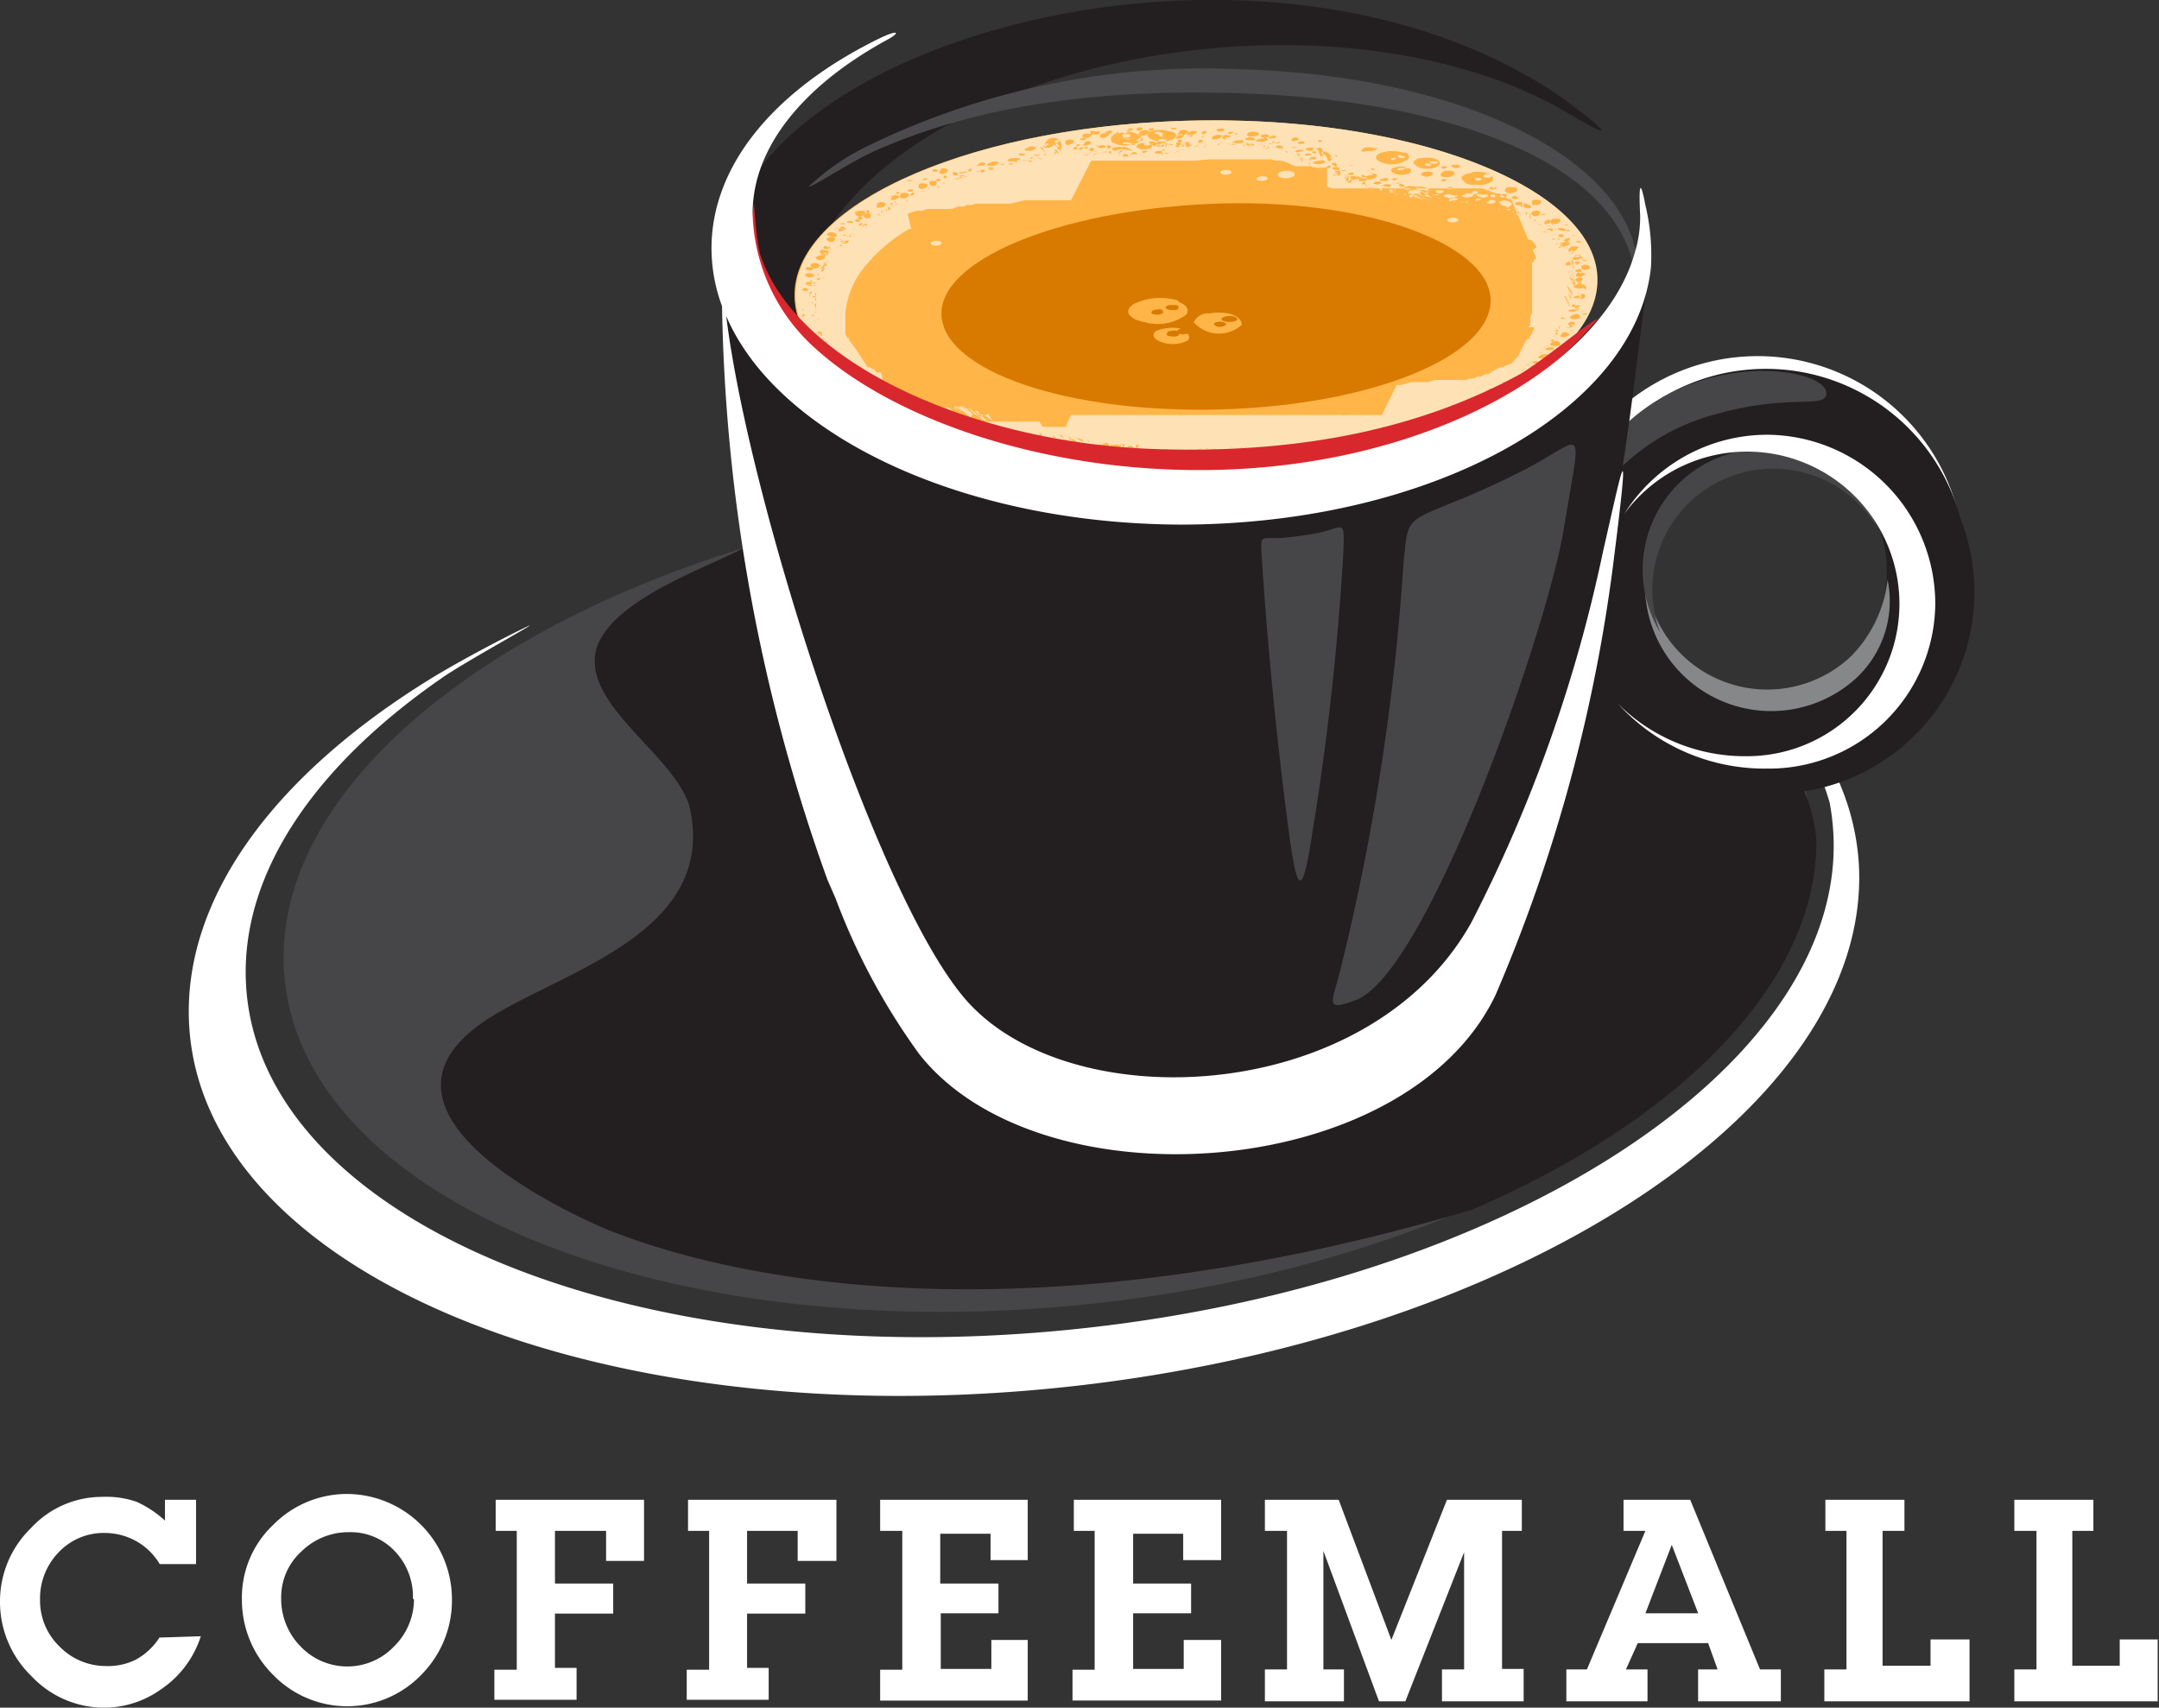 <svg xmlns="http://www.w3.org/2000/svg" viewBox="0 0 81.93 64.81"><rect x="0" y="0" width="81.93" height="64.81" fill="#333333" stroke="none"/><defs><style>.cls-1{fill:#fff;}.cls-2{fill:#464648;}.cls-3{fill:#231f20;}.cls-4{fill:#4b4b4d;}.cls-5{fill:#868789;}.cls-6{fill:#ffb547;}.cls-7{fill:#ffe1b6;}.cls-8{fill:#d9272e;}.cls-9{fill:#d87900;}</style></defs><title>logo_small-white_label</title><g id="Layer_2" data-name="Layer 2"><g id="Layer_1-2" data-name="Layer 1"><path class="cls-1" d="M74.36,19.69a7.84,7.84,0,0,0-15.5,1.54v.63a7.83,7.83,0,0,1,15.48-1.29,7.76,7.76,0,0,1,.3,1.74A7.84,7.84,0,0,0,74.36,19.69Z"/><path class="cls-2" d="M58.1,20.73c2.59.93,3.49,4.57,5.23,6,1.46,1.2,3.9.11,4.59,1.59a8.52,8.52,0,0,1,.78,2.74c.9,8.46-11.32,16.72-27.26,18.42S11.72,45.7,10.81,37.23,22.13,20.5,38.11,18.79A45.82,45.82,0,0,1,58.1,20.73Z"/><path class="cls-3" d="M55.87,45.91c7.93-3.42,13.08-8.64,13.06-14-.56-7.23-13.61-9.42-18.76-10.45C45.26,20.56,40.46,19,35.73,19a52.53,52.53,0,0,0-6.81,1.48l-.61.28c-1.64.85-5.05,2-5.67,3.83-.61,2.14,2.91,4,3.52,6,1.07,4.59-4.29,6.12-7.2,7.81-5.66,3.22.87,6.89,4.09,8.27C27.19,48.32,38.13,51.16,55.87,45.91Z"/><path class="cls-1" d="M39.85,52.7C22.36,54.39,7.74,48.23,7.18,38.94c-.29-4.84,3.26-9.57,9.26-13.24,1.07-.65,2.65-1.48,3.42-1.85,1.14-.56-2.11,1.2-3.06,1.86-4.86,3.35-7.72,7.49-7.46,11.71.53,8.82,14.44,14.68,31.1,13.06S70.1,40.41,69.57,31.58a9.16,9.16,0,0,0-.14-1.13,15.22,15.22,0,0,0-1.32-3.09c-.45-.83-.65-.62-.41-.67.67-.15,1.86,2.32,2.3,3.52a9.17,9.17,0,0,1,.54,2.59C71.06,42.1,57.34,51,39.85,52.7Z"/><path class="cls-3" d="M60,4.58l-.83-.48a18.73,18.73,0,0,0-1.74-.83C46.6-1.06,29.66,4.1,30.27,13c-1.32-.55-3.22-2.51-2.61-4.44C30,1.21,47.07-3.19,57.81,2.8a14.15,14.15,0,0,1,1.27.78C59.56,3.89,62,5.74,60,4.58Z"/><path class="cls-4" d="M47.09,2.63c8.13.23,14.31,3.21,15,7a3.79,3.79,0,0,1,0,1.6c-.06.11-.06-1.11-.23-1.61C60.53,5.62,53.8,3.73,47,3.54c-6.11-.2-10.51.71-13.87,2.22-.88.4-2.47,1.45-2.43,1.31a9,9,0,0,1,2.27-1.55A29.2,29.2,0,0,1,47.09,2.63Z"/><path class="cls-3" d="M67.15,14a7.64,7.64,0,1,0,7.5,7.78h0A7.64,7.64,0,0,0,67.15,14Zm-.21,12.22a4.58,4.58,0,1,1,4.66-4.5A4.58,4.58,0,0,1,66.94,26.26Z"/><path class="cls-3" d="M74.09,19a7.7,7.7,0,0,1-8.65,9.84,7.6,7.6,0,0,1-5.55-4.37A7.65,7.65,0,1,0,74.09,19Z"/><path class="cls-2" d="M59.9,18.71c-.28.64-.45,1.54-.22,1.62s.34-.68.7-1.23a8.16,8.16,0,0,1,4.73-3.38c2.75-.78,4.08-.22,4.19-.73C69.55,13.79,62.44,12.8,59.9,18.71Z"/><path class="cls-5" d="M62.44,21.77a4.63,4.63,0,0,0,7.8,3.14A4.92,4.92,0,0,0,71.63,22a4,4,0,0,1-1.26,3.8,4.79,4.79,0,0,1-7.93-4Z"/><path class="cls-2" d="M63,24a4.59,4.59,0,0,1,8.22-4A4.59,4.59,0,1,0,63,24Z"/><path class="cls-1" d="M67.07,16.5a6.41,6.41,0,0,0-5.43,3,5.78,5.78,0,1,1,4.65,9.2,6.81,6.81,0,0,1-4.9-2,7.52,7.52,0,0,0,5.67,2.47,6.31,6.31,0,0,0,6.38-6.24h0A6.42,6.42,0,0,0,67.07,16.5Z"/><path class="cls-3" d="M61.73,12.69c-1.76,2.67-4.55,3.38-7.47,4.92-2,1-4.07-.23-4.47,1.56-1.57,0-3.14.22-4.66.18-2.86-.12-5.61-.91-8.41-1.28A10.1,10.1,0,0,1,34,17.39c-1.06-1.66-2.17-3-3.16-3.35L28,10.1c-1.36,1.91.56,7.65.75,9.94.13,2.9,2.11,9.75,3.42,12.48.54,1.26,2.52,5.71,4.93,7l.19.2a9,9,0,0,0,6.46,1.89c3.29-.12,7.07-.24,9.93-2.19,1.52-1,1.83-2.68,2.74-4.2a17.35,17.35,0,0,0,2.13-4.08c.36-1.28,1-3.41,1.28-4.75a14,14,0,0,0,.4-3c1.33-3.89,1.58-7.54,2.34-13.11Z"/><path class="cls-6" d="M45.62,4.57c-8.5.1-15.39,3.07-15.47,6.57s6.49,6.15,14.73,6.11,15.36-2.88,15.69-6.38S54.19,4.47,45.62,4.57Z"/><path class="cls-7" d="M44,5.1v.07a.15.15,0,0,0,.14,0A.16.16,0,0,0,44,5.1ZM54.31,6.27a.16.16,0,0,0-.17-.06c-.12,0-.08.05,0,.08A.22.22,0,0,0,54.31,6.27ZM44.15,5.1A.28.28,0,0,0,43.92,5c-.13,0-.14.06-.08.06A.38.38,0,0,0,44.15,5.1ZM54.38,6.21c.13,0,.18,0,.18-.07a.15.15,0,0,0-.12,0,.31.31,0,0,0-.21,0A.15.15,0,0,0,54.38,6.21Zm-11.7-1s-.11,0,0,.06a.29.29,0,0,0,.22,0,.53.53,0,0,0-.22,0ZM53.18,6c.08,0,.12,0,.12-.05s-.06,0-.13-.05a.16.16,0,0,0-.14,0A.15.15,0,0,0,53.18,6ZM53,6S53,6,53,6a.24.24,0,0,0-.15,0s-.09,0-.07.07A.27.27,0,0,0,53,6ZM42.89,5.19c0-.09,0-.09,0-.09a.5.5,0,0,0-.23,0s-.11,0-.07.08A.38.38,0,0,0,42.89,5.19ZM42.81,5a.21.21,0,0,0-.19,0c-.11.05,0,0,0,.06A.21.21,0,0,0,42.81,5ZM56.22,6.82s0-.08-.14-.07-.13,0-.08.08A.22.22,0,0,0,56.22,6.82ZM43.66,5.48s0-.08-.14-.06-.14.06-.07.09A.26.26,0,0,0,43.66,5.48Zm2-.91c-8.5.1-15.39,3.07-15.47,6.57s6.49,6.15,14.73,6.11,15.36-2.88,15.69-6.38-6.42-6.4-15-6.3ZM60.24,9.88s-.11.06-.17,0,.11,0,.12,0Zm-1.68,3.45Zm0,0h0a.13.13,0,0,1-.12.06Zm.08-.13h0s-.1.06-.07.06Zm0-.08h0s0,.08-.06.06Zm.1,0h0s-.09.07-.07.07Zm0,0h0s0,.07-.06,0Zm0,0h0s0,0,0,0Zm0-.11h0s.07,0,0,0Zm.06-.14c.06,0,0,.05,0,0s0,0,0,0Zm0,.19h0s.07,0,0,0Zm0,.06h0s0,0,0,0Zm.14-.23c.1,0,0,.09-.06.07s0-.07,0-.07Zm.09-.31Zm0,0h0s.06,0,0,0Zm-.08.09h0s.08,0,0,0Zm-.06.14h0s.09,0,0,0Zm.11-.12c.06,0,0,.07,0,0s0,0,0,0Zm0,.08c.08,0,0,.06,0,0s0,0,0,0Zm.06-.09c.09,0,.07.05,0,0s0,0,0,0Zm0,0c-.07,0,0-.06,0-.08s.11.09,0,.1Zm0-.12c-.07,0,0-.05,0-.06s.14.09.07.08Zm.4-1.74h0c-.06,0,0,0,.07,0Zm0,.08h0s.1,0,.06,0ZM58.89,9h0C59,9,59,9,59,9Zm0,.08h0S59,9,59,9.1Zm-.39-.44a.09.09,0,0,1,.09,0h-.08c-.08,0,0,0,.06,0Zm0,0h.07s0,0,0,0Zm0,.1h0c-.1,0,.08,0,.1,0Zm.09.08h-.07s.18-.06.16,0Zm0,0h.07c-.06,0-.05,0,0,0Zm.11,0a.11.11,0,0,1,.1,0h-.08c-.08,0,0,.08,0,.07Zm0,0h.09s0,.06,0,0Zm.13.09h-.07s.23,0,.19,0Zm-.11-.16h-.09a1,1,0,0,1,.21,0Zm.14-.25c.11,0,.11,0,0,.07a.23.23,0,0,1-.19,0l.3,0Zm-.15.47h0s0,0,.06,0Zm0,0h.07s0,0,0,0Zm0-.25c0-.06.24-.07.22,0s-.1.07-.1,0Zm.46.27c-.08,0,0-.07,0-.09s.17,0,.15,0a.24.24,0,0,1,0,.1Zm.35.16a.09.09,0,0,1-.13,0h0c-.08,0,0-.09.06-.1S59.59,9,59.57,9.1Zm-.24.12h0s.06-.06,0,0Zm-.08,0h0s0-.06,0-.12Zm0,.07h0s.11-.1.08-.07Zm-.19-.23h.08s0-.05,0-.07Zm.17,0h0ZM59.15,9h-.1s.11,0,.1,0Zm-.1-.11a.06.06,0,0,1-.08,0h0s.11,0,.09,0Zm0,.07H59s.07,0,.06,0ZM59,9.1h0Zm0,.05h.07S59,9.1,59,9.1Zm.07.08h0s0,0,0-.05Zm0,0h0s.08-.05,0-.06Zm0,.06h0c-.1,0,0-.05.06-.07Zm0-.05h.06s0-.05,0-.07Zm.11.17h-.08s.21-.09.19-.06Zm0-.08c0-.06.11-.14.23-.15s.22.06.11.12a.54.54,0,0,1-.23.06H59.2s0-.09,0-.09Zm.66.13a.28.28,0,0,1-.27.08c-.13,0,0-.16.07-.18s.32,0,.27,0Zm.07.28c0,.06-.3,0-.21,0s.31-.13.28-.07Zm0,1.58c-.06,0-.3,0-.16-.06s.33-.06.25,0Zm0-.2H60a.16.16,0,0,1-.14,0s.06,0,.1,0Zm-.14.51a.07.07,0,0,1-.1,0h0c-.06,0,0-.06,0-.07s.13,0,.13,0Zm-.51.59h0s.11,0,.06-.06Zm0,0h0s.12,0,.09,0Zm0-.12c-.07,0,0-.05,0-.06s.19.06.13.06Zm0-.09Zm0,0h0a1.33,1.33,0,0,0,.19-.05Zm.19-.16Zm0,.05Zm0-.07h0s.1,0,.06,0Zm0-2.41h.07S59.44,9.45,59.44,9.42Zm.1.11s0,0,0,0Zm0,.08h-.07s.08,0,0,0Zm0,0h0c-.08,0-.1.06,0,.05Zm.08,0h.06s-.1.1-.08.08Zm.06.1h0s0,.06,0,.08Zm0-.15h0c.06,0,0,.07-.05.08Zm-.06-.07h.06s-.11.1-.11.08Zm0,.17h-.08s0,0,.06.08Zm0,.1h0s.07.06.08.08Zm0,0h0s0,.13,0,.12Zm0,.11h0s.07.13,0,.13Zm0,0h0c.07,0,.1.14.08.16Zm0,0h-.06s.16.17.11.23Zm0,.08h0c-.07,0,0,.21,0,.2Zm0,.08h0s.17.18.11.2Zm0,.05h0a1.36,1.36,0,0,1,.06.2Zm0,0a.07.07,0,0,1-.09,0h0s.17.22.16.25Zm0,.14h0s.1.25.06.25Zm0-.13h.07a0,0,0,0,1-.06,0s.06.26.1.25Zm0-.08h0s.13.24.14.24Zm0,.18h0s.18.23.18.24Zm0,.12h-.08s.23.23.23.24Zm0,.33h0c.08,0,.18.24.11.25Zm0,.07h-.06s.22.21.2.25Zm0-.16h0c.06,0,.21.25.15.25Zm0-.08h-.06s.25.22.19.25Zm0-.09h-.06s.2.22.16.25Zm-.06.14h0c.07,0,.15.23.1.25Zm0,0h0c-.08,0,0,.28.07.27Zm0,.12h0c-.07,0,0,.28.08.27Zm0,.08h0c-.06,0,0,.28.08.27Zm0,.09h0s.08.29.11.29Zm-.1.26h0s0,.28.12.28Zm0-.13h0c-.09,0,.1.29.14.28Zm0,.19c.07,0,0,.07,0,.06s.13.22.17.22Zm-.08.15c-.06,0,0-.06,0-.06s.22.35.16.35Zm0,.07h0s.23.29.18.29Zm0,0h0c-.06,0,.11.33.11.32Zm.06,0h0s.12.3.15.3Zm0-.17h0s.12.3.16.3Zm0-.11h0s.23.3.17.3Zm0-.06h0s.22.31.17.3Zm0-.09h0s.25.3.2.31Zm0-.06h0c.08,0,.28.29.22.3Zm0-.14h0c-.09,0,.2.31.23.3Zm.06-.5h0s.29.29.23.3Zm0-.33h0c.06,0,.26.28.23.3Zm0-.07h0a1.33,1.33,0,0,1,.26.28Zm0-.18h-.06s.29.27.26.3Zm-.33-.43h.06a1.14,1.14,0,0,0,.13.3Zm0,.08h-.06a3.08,3.08,0,0,1,.33.3Zm-.11-.22a.12.12,0,0,1,.12,0s0,.05-.09,0,.2.31.21.3Zm.38.4h-.1S59.44,9.44,59.44,9.47Zm0,.09h-.08s0,0,0,0Zm0,.08h.07a.07.07,0,0,1-.09,0h0Zm0,.13h.07c-.06,0-.14,0-.12,0Zm0-.06h0Zm0,.08h0c-.1,0,0,0,.07,0Zm0,.21Zm0-.09h.08s0,0,0,0Zm.06,0h0c-.06,0,0,.05.06,0Zm0,.07h0c.07,0,.11,0,.1,0Zm0,.09h-.09a.1.1,0,1,1,.19,0h0Zm0,.18h0c.08,0,.12,0,.08,0Zm0,.11a.07.07,0,0,1,.08,0h-.09c-.09,0,0,0,.06,0Zm.11.11h-.08a.08.08,0,0,1,.11,0l0,0Zm-.14.14h0s.09,0,0,0Zm0,0h0c-.07,0,0,.05.09.05Zm0,.46h0c.07,0,.15,0,.09,0Zm0,0h0a.06.06,0,0,0,.06.09Zm0,.27Zm0,.16Zm0,.11Zm0,.14Zm0,.09Zm0,.07Zm0,.12Zm-.18.07Zm-.07,0h0s0,.08,0,.07Zm0,.17h0s0,.07,0,.07Zm-.07.09h0s0,.08,0,.07Zm0,0h0s.07.12,0,.11Zm0-.12h0s0,.12.07.11Zm.07-.16h0s0,.11.07.11Zm0,.06h0s0,.11.07.11Zm.29.16c.13,0,.21.07.1.12a.4.4,0,0,1-.32,0c0,.09.18,0,.29,0Zm.3-.63c.12,0,.13.09,0,.13a.41.41,0,0,1-.32,0,.35.35,0,0,1,.39,0Zm-.06,0s0-.08.14-.08.06,0,0,.06a.14.14,0,0,1-.07.1Zm.17-.44c.09-.09.21-.1.23,0s-.25.17-.17.08Zm.17-.31a.41.41,0,0,1-.32,0c-.09-.05.08-.16.21-.16s.28.17.17.23Zm-.29-.27c-.1,0,0-.09.07-.11s.2,0,.18.06a.3.3,0,0,1-.18.12Zm.17.11a.08.08,0,0,1-.11,0h0s0-.07.06-.07.15.1.13.14Zm.14-.34a.28.28,0,0,1-.27.08c-.12,0,0-.16.07-.18s.32.09.27.16ZM59.76,10c0-.06.07-.09.14-.08s.06.06,0,.09-.07.11-.07,0Zm.13.32c-.1,0-.12,0-.1-.05a.15.15,0,0,1,.1-.05.13.13,0,0,1,.11,0s.05.15,0,.16ZM60,9.78a.29.29,0,0,1-.27.08c-.12,0,0-.16.07-.18s.32.09.27.16Zm0-.61a.18.18,0,0,1-.21,0s.26-.07.23.06Zm-.2-.24a.13.13,0,0,1-.17,0s.22,0,.2.06Zm-.16-.18s-.18.06-.2,0,.18,0,.23.06Zm-.09-.22a.13.13,0,0,1-.18,0s.23,0,.21.06Zm-.07.2a.44.44,0,0,1-.31,0C59,8.66,59.28,8.6,59.44,8.73ZM59,8.3c.12,0,.26,0,.21.1a.28.28,0,0,1-.27.09c-.17,0-.1-.17,0-.19Zm-.23.4h.1s-.14,0-.14,0Zm.09-.29a.24.24,0,0,1-.25.09h0a.1.1,0,0,1,.07-.13h0c0-.08.2,0,.17,0Zm-.42.14h0Zm-.08-.11h.08s-.15,0-.12,0Zm0,.06h.08s-.12,0-.09,0Zm0-.1h0c.1,0,.11,0,0,0Zm-.08-.19c-.15,0-.21-.13-.13-.17a.26.26,0,0,1,.3,0,.14.14,0,0,1-.14.16Zm-.1.16h-.06s.1,0,.09,0Zm0,0s.11-.05.1,0-.1,0-.1-.06Zm0,.15h.06s-.07-.05,0-.06Zm0,0h0s.14-.1.09-.1Zm.29,0h-.07S58.44,8.48,58.44,8.51Zm-.06,0h.08s0,.07,0,.05Zm.1,0h-.07s.12.07.11.1Zm0,0h0c-.06,0,0,.15,0,.14Zm.21-.45a.25.25,0,0,1-.18.09c-.11,0-.07.07-.07,0a.22.22,0,0,1,.27,0Zm-.59-.44a.34.34,0,0,1,.36,0,.15.15,0,0,1-.16.15c-.16,0-.27,0-.18,0Zm0,.13s0,.15-.13.15-.31-.13-.23-.18a.36.36,0,0,1,.38.17Zm-.23.34h0c-.11,0,0,.15,0,.14Zm0-.05h.07s-.08.15-.06.14Zm.13.12h-.09s.1.11.1.13Zm0,.06h.06s-.07.15,0,.14Zm0-.11h.07s-.08.16,0,.14Zm0,.07h.06s0,.15,0,.14Zm-.33-.08Zm0,.06h-.06s.15-.06.09-.06Zm0,0h0c.08,0,0,0,0,0Zm0,0h0c-.07,0,0,.07,0,0Zm.06,0h0c-.09,0,0,0,0,0Zm.12,0h-.08s.08,0,.08.07Zm-.17-.38c-.12,0-.23,0-.21-.09a.26.26,0,0,1,.28,0c.07.06.06.13-.06.16Zm-.14.32Zm0,0c-.1.08-.1,0-.1,0s.15.05.09.07Zm0-.1h0s.13.05.06.1Zm.06-.48a.29.29,0,0,1-.24,0c-.06,0,0-.08.07-.09s.23.12.19.16Zm-.46.33c.07-.06.17,0,.09,0s-.11.1-.08.07Zm0,.07h-.08s.12,0,.09.07Zm.06,0h.13c-.06,0-.15.1-.12.08Zm.14.18Zm0,0h0Zm0-.05h.08a.06.06,0,0,1,0-.05Zm-.08-.95a.43.43,0,0,1,.3.05.14.14,0,0,1-.11.13.38.38,0,0,1-.34,0C57.06,7.19,57.18,7.1,57.26,7.1ZM57,7.38a.24.24,0,0,1,.16,0s.06,0,0,.08a.32.32,0,0,1-.26,0A.18.18,0,0,1,57,7.4Zm-.1.28a.38.38,0,0,1,.38,0c.07,0,.17.13,0,.16a.34.34,0,0,1-.39-.14Zm.13.27H57s.09,0,.07,0Zm-.16,0h0c.07,0,0,.05,0,.05Zm0-.07h-.08s0,0,0,0Zm0,0h-.07s0,0,0,0Zm-.06-.4a.34.34,0,0,1-.26,0s0-.08.1-.08.11,0,.06.08Zm-.3.19s0-.07.09-.07.22.07.13.09a.24.24,0,0,1-.33,0Zm.13.21h-.07s0,0,0,0Zm-.56-.06h.06s-.19,0-.16,0Zm0,0h-.06s0-.06-.06,0Zm0-.15c-.11,0-.1-.11,0-.11.3,0,0,.09-.12.08Zm-.14.1H56c-.06,0-.21,0-.18,0Zm0,.06h-.07s0-.05,0,0Zm-.08-.47s0-.08.06-.09.2,0,.16.07a.26.26,0,0,1-.33,0Zm.39.05a.38.38,0,0,1,.19,0s.1,0,0,.08a.33.33,0,0,1-.28,0c-.2-.06-.12-.09-.07-.11Zm0,.42h.09s-.22,0-.2,0Zm.09.05h.06s-.19,0-.17,0Zm0,0h.08s-.13,0-.15-.07Zm.14,0H56.4s0-.06,0,0Zm0,0h0s-.15,0-.08,0Zm.28,0h-.08s0,0,0,0Zm0,0h0s0,0,0,0Zm0-.76s.07.06,0,.07a.38.38,0,0,1-.23,0,.08.08,0,0,1,.07-.08l.08.06Zm-.88-.57a1.47,1.47,0,0,1,.68.08h-.09a.19.19,0,0,0-.19.07s0,.06.15.06a.17.17,0,0,0,.18-.06h0a.15.15,0,0,1,0,.21A.82.82,0,0,1,56,7a.47.47,0,0,1-.54-.24c0-.12.27-.18.35-.19Zm-.22.81c.24,0,.36.09.11.14s-.39-.07-.2-.09Zm.06.37h.06a.46.46,0,0,0-.14,0Zm0-.09h.06a.59.59,0,0,0-.15,0Zm0,0h0c-.06,0-.13.1-.09.09Zm-.16,0h0s-.16.09-.1.08Zm0,0h0c-.1,0-.11,0-.11,0Zm.1.08-.06,0Zm-.14,0h0a.08.08,0,0,0-.07,0Zm-.33-1.45c.2,0,.25.05.21.09a.27.27,0,0,1-.28,0C55,6.3,55.11,6.26,55.18,6.25Zm.16,1.43h.08s-.13,0-.09,0Zm.1.05h-.07S55.44,7.71,55.44,7.73Zm0-.09h-.09S55.44,7.62,55.44,7.64Zm-.2,0h0s-.1.05-.07,0Zm0,0h0s-.1,0-.08,0Zm-.15,0c-.23,0-.06-.14.07-.12.28,0,.13.1-.1.09Zm.07.08h-.07s0-.05,0,0Zm0-.06h.06s-.16,0-.12,0Zm0,.08h0s-.11,0-.08,0Zm-.1-.08H55s.07,0,0,0Zm0,.05H55s.07,0,0,0Zm-.14,0h-.06s.05,0,0,0Zm0-.1h0c-.08,0-.12,0-.08,0Zm0,.05H55s-.12,0-.12,0Zm0-.17c-.2,0-.17-.11,0-.12s.14,0,.15.05a.14.14,0,0,1,.13,0c.17,0,.15,0,0,.07a.11.11,0,0,1-.11,0,.13.13,0,0,1-.18,0l0,0Zm-.48.12h0S54.44,7.62,54.44,7.61Zm0,0h0c-.08,0,0,0,0,0Zm-.09-.17.1-.05c.1-.05.17,0,.13,0a.27.27,0,0,1-.2,0Zm-.12.16h0a.1.1,0,0,1,.09,0,.06.06,0,0,1-.06,0Zm0,0Zm-.57-.11V7.43c0-.06.12,0,.12,0a.13.13,0,0,1-.06.06Zm.09,0h0a.06.06,0,0,1,.07,0Zm-.24,0Zm0,0h0s.16,0,.11,0Zm.59-.26c.16,0,.14.1,0,.09s-.06,0,.12-.05Zm0,.21s0,.05-.06,0-.07,0,0,0a.13.13,0,0,1,.18,0l0,.05ZM54,6.68c-.12-.06-.08-.13.07-.16s.32,0,.3.09a.36.36,0,0,1-.26.1Zm0,.53c-.23.07-.36-.1-.17-.12s.53.08.31.15Zm-.1.26h-.06s.21,0,.2,0Zm-.11,0h0a.12.12,0,0,1,.1,0h-.1Zm-.19-.13c-.23,0-.13-.14,0-.12.46,0,.37.1.14.11Zm.1,0h-.11s-.06,0,0-.05a.13.13,0,1,1,.25.08Zm-.18,0a.1.1,0,0,1-.09,0h0a.12.12,0,0,1,.23.08Zm0,.11h0l.11.07Zm.18,0a.1.1,0,0,1,.09,0h-.07c-.07,0,.12.05.14,0Zm0,0h0s.12.1.15.08Zm.07,0h0c-.07,0,.14.13.17.12Zm0,0h0s.2.1.21.08Zm0,0h0s.23.14.26.13Zm0-.12a.1.1,0,0,1,.1,0h0s.14.14.15.12Zm.09.09a.08.08,0,0,1,.08,0,.06.06,0,0,1-.07,0s.22.14.24.12Zm.07,0h0s.24.17.25.16Zm0-.16H54s.16.18.21.17Zm.12.08h0a.08.08,0,0,1,.08,0s.22.17.19.17Zm.39.26h-.06S54.44,7.59,54.44,7.6Zm0,0h-.08s.08,0,.08,0Zm0-.09h-.07s.07,0,.07,0Zm.15,0h.06s-.12.05-.08,0Zm0,.1h0s0,0,0,0Zm.07,0h0s0,.05,0,0Zm0,0Zm-.08-.29c-.12,0-.15-.09,0-.1.39,0,.14.13,0,.12Zm.11.23h.06s-.06,0,0,0Zm0,.08h.06s0,0,0,0Zm0,0h0s0,0,0,0ZM55,7.1c.1,0,.16,0,.11.06a.24.24,0,0,1-.21,0A.14.14,0,0,1,55,7.1Zm.22-.52a.31.31,0,0,1-.25.14c-.19,0-.32,0-.3-.11a.3.3,0,0,1,.3-.13c.21,0,.24.09.25.14Zm-.49-.27c.12,0,.2,0,.18.06a.2.2,0,0,1-.21,0c-.07.05,0,0,0,0Zm0,.49c.14,0,.18,0,.14.06a.23.23,0,0,1-.21,0c-.06,0,0,0,.07,0ZM53.94,6a1.26,1.26,0,0,1,.43,0c.23.05.29.18.27.23a.55.55,0,0,1-.46.17.57.57,0,0,1-.55-.23A.34.34,0,0,1,53.94,6Zm-.28,1.14a.14.14,0,0,1-.12,0s0,.06-.13.06-.22-.09,0-.12a.16.16,0,0,1,.17,0,.11.11,0,0,1,.11,0C53.82,7.1,53.82,7.1,53.66,7.17Zm-.59.25Zm0,0h0s.06,0,0,0Zm-.33-.14V7.22c0-.06.13,0,.11,0a.12.12,0,0,1-.09.11Zm.07,0h-.07a.09.09,0,0,1,.09.06Zm-.45-.09h.08a.07.07,0,0,1-.06.07Zm.06,0h0a.07.07,0,0,1,0,.08ZM51,6.65h0a.09.09,0,0,1,.1,0s0,.08-.08.09Zm.07,0h.09a.07.07,0,0,1-.09,0s0,.11,0,.1Zm0,0H51a.81.81,0,0,1,0,.11Zm0,0h0a.08.08,0,0,1-.06.14Zm0,.06a.08.08,0,0,1,.09,0h-.06c-.06,0-.14.15-.11.14Zm.08,0h0a.08.08,0,0,1,.09,0,.11.11,0,0,1-.18.13h0Zm.12,0Zm-.08.07h0s-.11.15-.09.14Zm0,0h0a.1.1,0,0,1,.08,0,.09.09,0,0,1-.13.13h0Zm.06-.07h0a.07.07,0,0,1,.07,0Zm.08.23h0C51.4,6.94,51.37,6.92,51.34,6.94Zm0-.06a.07.07,0,0,1,.07,0h-.06C51.29,6.88,51.33,6.89,51.34,6.88Zm0,0h0a.06.06,0,0,1,0,0Zm-.1,0h0Zm0,.06Zm0,0h.07a.06.06,0,0,1-.06,0h0Zm.06,0h.14l-.08,0Zm.06,0h0a.07.07,0,0,1,.07,0h-.07Zm.09,0Zm0,.07h0Zm.12-.13h0c-.08,0,0,0,0,0Zm.35.2h0a.09.09,0,0,1,.08,0Zm0,.07h0s.1-.07.08,0Zm0-.13h0A.08.08,0,0,1,52,7h-.08Zm-.26-.14c-.22,0,0-.15.14-.11s.08.13-.14.1Zm.16.1a.1.1,0,0,1-.1,0s-.06,0,0-.05.13,0,.1,0Zm-.24,0a0,0,0,0,1,.06,0h-.06c-.06,0,0,0,0,0Zm0,.06h.07l-.09,0Zm.08,0h0c-.08,0-.06,0,0,0ZM51.71,7a.2.2,0,0,1,.13,0h-.08c-.08,0-.08.09-.07,0Zm.1.09h.09A.08.08,0,0,1,51.81,7.1Zm0,0h0s.12.06.09.07Zm0,0h0s0,.09.07.08Zm0-.07a.08.08,0,0,1,.07,0h0s0,.07.06.07ZM52,6.57c.59.05,0,.31-.12.23s0-.17.25-.15Zm0-.18c.37,0,0,.13-.09.1s.09,0,.22,0Zm.21.71h0Zm0,0a.06.06,0,0,1,.08,0h-.08Zm0,.09h0c-.06,0-.07,0,0,0ZM52.14,7c-.06,0,0-.1.09-.11s.23,0,.18.07a.29.29,0,0,1-.29,0Zm0,.08h0a.06.06,0,0,1,.06,0Zm.25,0a.11.11,0,0,1,.11,0h-.07C52.41,7.1,52.44,7.15,52.44,7.1Zm.12-.33c.23,0,.25.12,0,.12s-.18-.09,0-.08Zm-.5.33h0a.08.08,0,0,1,.08,0Zm0-.09Zm0,.15h.07S52,7.16,52,7.1Zm0,0h.09a.06.06,0,0,1-.08,0l0,0Zm0-.06a.11.11,0,0,1,.1,0h-.1Zm0,.05a.1.1,0,0,1,.11,0h-.07c-.07,0,0,0,0,0Zm0,.07a.09.09,0,0,1,.08,0H52.1c-.06,0,0,0,.07,0Zm0,.06Zm.08,0Zm0,0h0c-.06,0,.13,0,.14,0Zm.11-.1h.08s0,0,.09,0Zm.17.1h0Zm0,0h0s.06,0,.08,0Zm0-.06h.09a.06.06,0,0,1,0,0Zm.06-.08h.1a.06.06,0,0,1-.08,0s0,.05.05,0Zm0,.17h0s.08,0,.1,0Zm0,0a.09.09,0,0,1,.08,0h-.06c-.06,0,.07,0,.11,0Zm0,0h.09a.07.07,0,0,1,0,0Zm.19-.21c-.15,0-.2-.07,0-.09S52.84,7.1,52.69,7.1Zm.54.17h-.07a.08.08,0,0,1,.07,0Zm0-.24c.09,0,.17,0,.14.05a.22.22,0,0,1-.21,0A.08.08,0,0,1,53.23,7Zm0,.3a.08.08,0,0,1-.07,0h0s0,0,0,0Zm-.29-.46c-.07,0,0-.06,0-.08a.51.51,0,0,1,.18,0,.24.24,0,0,1-.22.07Zm0,.45h-.06s.05,0,0,0Zm0-.14h.09a.08.08,0,0,1-.07,0s-.11,0-.09,0Zm0,.07a.08.08,0,0,1,.09,0h0s-.16,0-.15,0Zm.06,0h0l0,0ZM53,6.94h.15a.24.24,0,0,1-.23,0c-.11.07,0,.06,0,.05Zm0,.24a.09.09,0,0,1-.1,0h0s0,0,0,0Zm0,.11H53s-.2.06-.17,0Zm.06.06h0c-.1,0-.11.05-.09.05Zm.06,0h0s-.17,0-.14,0Zm.13,0a.06.06,0,0,1,.07,0h0s-.18,0-.17,0Zm.06.09h0c-.06,0-.14,0-.12,0Zm0,0h.07l-.14,0Zm0-.07h.07a.08.08,0,0,1-.11,0Zm.08.08h0s-.06,0-.05,0Zm0,0h0a.07.07,0,0,1,.08,0,.19.19,0,0,0-.09,0Zm.09-.12Zm0,.15h0c-.06,0-.07,0-.06,0Zm0,0h0c-.1,0,0,0,0,0Zm.06,0Zm0-.08h.07a.07.07,0,1,1-.13,0Zm0-.85a.72.72,0,0,1-.51.07c-.23-.05-.3-.16-.18-.24a1,1,0,0,1,.49-.05h.07a.15.15,0,0,0-.12.05h-.17a.09.09,0,0,0-.1.06.16.16,0,0,0,.17,0c.08,0,.11,0,.11-.06a.24.24,0,0,0,.17,0h0c.08.05.12.13,0,.18Zm-.22-.78c.11.07.21.15.11.27a1.06,1.06,0,0,1-.89.16c-.38-.1-.41-.27-.17-.39a1.4,1.4,0,0,1,.92,0Zm-1.63-.1a.23.23,0,0,1,.14-.07,1,1,0,0,1,.26,0h0a.23.23,0,0,0,.21,0h0a.36.36,0,0,1-.36.12c-.27.08-.29,0-.28,0Zm.07,1c.11,0,.13.05,0,.06s-.12-.1,0-.1Zm-.17.06c.16,0,.12.07-.06.07h-.09a.19.19,0,0,1-.17,0c-.18,0-.1-.13.08-.12s.12,0,.11.07a.19.19,0,0,1,.1-.06Zm-.46-.11a.29.29,0,0,1,.15-.07c.07,0,.13,0,.07.07A.24.24,0,0,1,51.14,6.62Zm.1-.35h.15a.34.34,0,0,1-.24,0C51.09,6.32,51.15,6.28,51.24,6.27ZM51,6.46h.11a.26.26,0,0,1-.24,0Zm-.42.21h0a.07.07,0,0,1,.08,0h-.08Zm0,0h0s0,0,0,0Zm-.41-.2a.06.06,0,0,1,.06,0h0s0,0,0,0Zm0,0a0,0,0,0,1,.06,0H50.2c-.06,0,0,0,0,0Zm0,.08h.06s0,0,0,0Zm.07,0h0s0-.06,0-.06Zm0-.14.17-.13s.14,0,.07.08a.24.24,0,0,1-.16,0Zm.22.16Zm-.2,0h0c-.06,0,0,0,.07,0Zm0,0h.06a.15.15,0,0,0,.09,0Zm.15,0h0S50.44,6.61,50.44,6.6Zm0,0h.1l-.1,0Zm0-.06h0a.12.12,0,0,1,.09,0,.07.07,0,0,1,0,0Zm.24.06h0a.07.07,0,0,1,.07,0s.11,0,.07,0Zm0,0Zm0-.14c-.14,0-.11-.1.06-.09s.13.17,0,.15Zm-.06-.17c-.13,0,0-.1.07-.08s.12.16,0,.14Zm0,.23Zm0,.12h.06s0,.07,0,.06Zm.06,0h.06s0,.12,0,.11Zm0,0h0s.08.16.09.15Zm0-.07h0c-.06,0,.06.16.09.15Zm0,0a.06.06,0,0,1,.07,0h0s.09.19.1.18Zm0,0h0s.1.23.12.22Zm0-.08h0a.1.1,0,0,1,.11,0,.11.11,0,1,1,0,.22Zm0-.59c.27.09-.17.17-.19.11s.22.09.32.09Zm-.36,0c-.22,0-.16-.14,0-.12s.36.32.14.38Zm-.28-.19c-.14,0,0-.1.1-.07s.17.35,0,.33Zm0-.36c.37,0,0,.13-.09.1s.12.15.25.16Zm.09.75c.17,0,.23.08.14.12a.56.56,0,0,1-.42,0C49.86,6.1,50.08,6.1,50.18,6.1Zm0,.33a.06.06,0,0,1,.06,0h0s-.12,0-.11,0Zm0-.06h0s-.08,0-.06,0Zm0,.1h.07s-.14,0-.12,0Zm0-.11Zm0,0h0s-.13-.05-.11-.06Zm0,.08h.06s-.21-.05-.19-.06ZM50,6.38h0c-.06,0-.15-.05-.13-.06Zm0,0h0s-.13-.11-.15-.11Zm0,0h0a.06.06,0,0,1,.06,0,.62.62,0,0,0-.16-.07Zm0,0h0S50,6.33,50,6.32Zm-.23-.3c-.22,0,0-.15.13-.12s0,.14-.23.06Zm0,.14h0s-.13,0-.12-.05Zm0,0h0l-.12-.12Zm0,.07h0s-.1-.07-.08-.08Zm-.42-.54a.22.22,0,0,1-.21,0,.29.29,0,0,1,.14-.07C49.43,5.68,49.53,5.73,49.44,5.75Zm0,.2Zm0,0a0,0,0,0,1,.06,0h0S49.38,5.94,49.44,5.93Zm0-.06Zm0,0h0a.07.07,0,0,1-.06,0Zm0,0a.1.1,0,0,1-.11,0h0s0-.11,0-.09Zm-.08.07h0s-.15-.12-.16-.09ZM49.3,6h0s-.23-.08-.21-.09Zm.06,0h.06s-.24-.11-.22-.12Zm0,.09h0S49.22,6,49.23,6Zm.07,0a.06.06,0,0,1,.07,0h-.07c-.07,0-.15-.17-.13-.17Zm0,.06h0c-.06,0-.06-.17,0-.18Zm0-.11Zm0,0a.06.06,0,0,1,.06,0h0s-.06,0-.06,0Zm0,0h0s0,.06,0,0Zm0,0h0c-.08,0,0,.06,0,.06Zm0-.08h0s.07.06.09,0Zm.15.14h0Zm.12,0Zm0,0h0Zm.17-.29c-.12,0-.1-.07,0-.07s.11.08,0,.09Zm-.14-.21c.21,0,.1.16-.08.12S49.56,5.59,49.74,5.6Zm-.06.23c.16,0,.11.06-.06.07s-.08-.1.07-.07Zm-.19-.39a.37.37,0,0,1-.24,0s0-.06.1-.07.21,0,.15.07Zm-.28-.22c.27.09-.17.17-.19.11S49.11,5.19,49.21,5.22Zm-.07.37h.11a.27.27,0,0,1-.24,0ZM49,5.85h0s0,0,0,0Zm0-.05h.08a.06.06,0,0,1-.07,0s0,0,0,0Zm0,.09h0s0,0,0,0Zm0-.14h-.06s.11,0,.11,0Zm-.23,0h0a.1.1,0,0,1,.1,0s0,0,0,0Zm0,0h0s.1,0,.1.06Zm-.87-.22H48a.06.06,0,0,1,0,.06Zm0,.07h0s.1.05.07.06Zm-.62-.18h0a0,0,0,0,1,.06,0s.11.06.06.06Zm0,.08h0a.09.09,0,1,1,.17.06Zm0-.06h0s.15.07.15.06Zm.07,0h0s.11.09.18.09Zm0,0h0c-.06,0,.14.06.16.05Zm0,.08a.08.08,0,0,1,.07,0,0,0,0,0,1-.06,0,.83.83,0,0,0,.2.05Zm0,0h.06a.1.1,0,0,1,.19,0h0Zm0-.2c-.21,0,0-.15.15-.11S47.69,5.35,47.44,5.32Zm.32.18h0C47.7,5.5,47.74,5.51,47.76,5.5Zm0,.05h0c-.07,0,0,0,0,0Zm.09,0h0c-.07,0,0,.05,0,0Zm0,0h.06a.08.08,0,0,1-.06,0Zm0-.08a.1.1,0,0,1,.11,0,.09.09,0,0,1-.1,0s0,0,0,0Zm0,.11h0c-.06,0,0,0,0,0Zm.14.06h0s0,0,0,0Zm0,0h0a.09.09,0,0,1,.08,0H48Zm0,0h0s.07,0,.09,0Zm0-.07Zm.1.06h.07s0,0,0,0Zm0,0h0s.1,0,.07.06Zm0-.14h0l.05,0Zm.09,0Zm0,.09a.06.06,0,0,1,.06,0h0s0,.08,0,.07Zm.06,0h0a.93.93,0,0,0,.05.1Zm0,0h0a.07.07,0,0,1,.07,0s0,.06,0,0Zm.13,0Zm0,.12Zm0,0h0s-.1,0-.1,0Zm0-.05a.08.08,0,0,1,.08,0h-.06c-.06,0-.07,0,0,0Zm0-.06a.07.07,0,0,1,.08,0h-.06c-.06,0-.07,0,0,0Zm.09.11h0c-.06,0,0,0,0,0Zm0,0h.06A0,0,0,0,1,48.63,5.7Zm0-.11Zm.11,0h0a.23.23,0,0,1,0,.05Zm-.11.1h0s0,.06,0,.05Zm.08-.06a.07.07,0,0,1,.07,0h-.06c-.06,0,0,.07,0,.06Zm.11,0a.12.12,0,0,1,.09,0h0l0,.06Zm0,.14h0s0,.08.07.07Zm0,0h0s.07.05,0,0Zm-.06-.16c-.14,0-.11-.1.06-.09s.16.15,0,.13Zm0-.25c.13,0,.07.1-.07.08s.08-.06.16,0Zm-.24-.23c.2,0,.23.11,0,.12s-.08-.1.09-.08Zm0,.24c.1,0,.14,0,.07.07a.24.24,0,0,1-.21,0l.22,0Zm-.33-.15c.17,0,.23.08.13.12a.55.55,0,0,1-.42,0,.57.57,0,0,1,.37-.08ZM48,5.1c.2,0,.23.11,0,.12S47.83,5.1,48,5.1Zm-.1.38h-.12s.12-.06.13,0ZM47.54,5c.29,0,.34.16,0,.18S47.3,5,47.54,5Zm-.22.43h0Zm0,.08a.06.06,0,0,1,.06,0h-.07c-.07,0,0,0,0,0Zm-.07,0a.07.07,0,0,1-.09,0h0a.08.08,0,0,1,.1,0Zm-.06.09h0s0,0,0,0Zm0-.2a.56.56,0,0,1-.42,0c0-.06.18-.08.28-.08s.21,0,.12,0Zm-.22,0a.08.08,0,0,1,.09,0H47c-.07,0-.08,0,0,0Zm0,.14h0a.14.14,0,0,1-.07,0Zm.16-.06h0c-.09,0-.11,0-.06,0Zm-.29,0a.06.06,0,0,1,.06,0h0s-.16.06-.13,0Zm0-.13a0,0,0,0,1,.06,0h0l-.13.05Zm0,.1h0s-.06.05-.09,0Zm0,0h0s0,.06,0,.05ZM47,5.1h-.06C46.78,5.1,46.87,5,47,5.1ZM46.66,5c.2,0,.21,0,.07.07S46.57,5,46.66,5Zm-.07.45h0a.08.08,0,0,1,.09,0l-.09,0Zm0,.07h0c.08,0,0-.05,0,0Zm-.33,0h0s0,0,0,0Zm0,0h0c-.06,0-.06-.08,0-.09Zm.09-.06h0s-.07-.08,0-.08Zm.09,0Zm0,0h0s0,0,0,0Zm0-.11h.07s-.07,0-.07,0Zm0-.08c-.11,0-.08-.07,0-.06s.14.08,0,.08Zm.21.22h0s0,0,0,0Zm0,0a.08.08,0,0,1,.09,0h0s-.1,0-.08,0Zm-.21-.28c-.09,0,0-.11.1-.09C46.89,5.17,46.55,5.25,46.44,5.22Zm-.25-.31c.16-.06.35,0,.24.07s-.35,0-.22-.07Zm-.12.26a.3.3,0,0,1,.32,0,.37.37,0,0,1-.35.12c-.12,0,0-.09,0-.13Zm0,.31Zm0-.11a.08.08,0,0,1,.07,0h0s-.1,0-.09,0Zm0,.13Zm.08,0h0s0,0,0,0Zm0-.07h.06l-.06,0ZM46,5.4h0C45.87,5.4,45.92,5.41,46,5.4Zm0,.12a.06.06,0,0,1,.06,0h0s0,0,0,0Zm0,0h0s0,0,0,0Zm0,.06h0s0,0,0,0Zm0,0Zm-.28,0h0s-.07,0,0-.05Zm0-.08h0l-.06-.05Zm0,.12h0s-.06-.05,0-.05Zm0-.07h0s0,0,0-.05Zm0-.14h.12s-.13,0-.07-.05Zm0,.09h0s.12-.05.09-.05Zm0,.1h0l.06-.05Zm0,0h0l.06,0Zm0-.07h0s.1,0,.12,0Zm0,.05h0l.11,0Zm0-.07h0a.09.09,0,0,1,.09,0s.08,0,0,0ZM45.57,5c.3-.09.22.07.11.09s-.09-.09,0-.12Zm0,.15c.14,0,.17,0,.07.05s0-.06.08-.06Zm-.13.18c.29-.09.22.07.11.09s-.11-.09,0-.12Zm0,.33h0l.12,0Zm0,0h0a.44.44,0,0,1,.1-.06Zm0,0h0s.17-.09.14-.09Zm-.08-.08h0c-.09,0,.08-.08.14-.09Zm0,.09h0a.07.07,0,0,1,.07,0s.07-.09,0-.1Zm0,.05Zm-.22,0h.06s.13-.07.09-.07Zm0,0h0l.18,0Zm0-.11a.06.06,0,0,1,.06,0h0s.09,0,.1,0Zm0,.07h0l.16,0Zm0,0h0l.18-.07Zm-.08-.09c-.07,0-.07-.06,0-.07-.16,0-.25,0-.13-.09s.28,0,.2.08a.09.09,0,0,1,.1,0h0Zm-.18.17h0a.08.08,0,0,1,.07,0s.17-.05.11-.06Zm0,0h0a.72.72,0,0,0,.21,0Zm-.15,0h.1a.09.09,0,0,1,.1-.08h0Zm.28,0h0Zm-.45.07h0a.1.1,0,0,1,.09,0Zm0,0h0c.08,0,.1,0,.05,0Zm-.52,0h.12a.16.16,0,0,1-.12,0h0c-.16,0-.32,0-.15-.09a.26.26,0,0,1,.15,0l.06-.06a.15.15,0,0,1,.13,0,.12.12,0,0,1-.14,0h0s0,.16,0,.19Zm0,.08h0s.13,0,.09,0Zm-.15,0h-.08a1,1,0,0,1,.17,0Zm-.9.06Zm0,0h0l.11,0Zm-1-.24h0s.06,0,.09,0Zm0-.18a.13.13,0,0,1,.17,0,.11.11,0,0,1-.11.1c-.11,0,0,0,0-.06Zm0,.25a.08.08,0,0,1,.07,0h0s-.08,0,0,0Zm.09,0h-.07c-.07,0,.05.07.09.06Zm0,0s0,0,0-.05.07,0,.08,0,0,.1,0,.09Zm.1,0h0s0,.06,0,0Zm.16-.07c-.11,0-.2-.12-.07-.13C42.73,5.51,42.57,5.7,42.44,5.67Zm.14.07h-.09a.06.06,0,0,1,.08,0l0,0Zm-.14,0Zm-.08.09Zm0-.05a.09.09,0,0,1,.09,0h-.06c-.06,0,0,0,0,0Zm.08.05h0S42.44,5.86,42.44,5.85Zm0,0h0a0,0,0,0,1,.06,0h0Zm0,0Zm0,0h0l.14,0Zm0,0h.07a.08.08,0,0,1,.1,0Zm.09-.07h0a.11.11,0,0,1,.12,0h-.12Zm0-.13c.13,0,.25,0,.12.07s-.09,0,.05-.08Zm0,.18H42.5a2.54,2.54,0,0,0,.29,0Zm0,.06a.08.08,0,0,1,.07,0h-.06a1,1,0,0,0,.23,0Zm0-.08h0s.3,0,.28,0Zm.09,0h0Zm0,.09h.06a.13.13,0,0,1,.25,0Zm0,0h0l.3,0Zm.11-.14a.09.09,0,0,1,.09,0h-.08c-.08,0,.26.06.3,0Zm0,.05h0l.35,0Zm0-.18c-.07,0-.1,0-.06-.07a.14.14,0,0,1,.17,0s.27.11.2.12Zm.11-.2c-.12,0-.18,0-.1-.06s.53.1.41.11Zm.09.38a.07.07,0,0,1,.08,0H43a1.53,1.53,0,0,0,.33,0Zm0,0s0-.06.07,0,.06,0,0,.06a.14.14,0,0,1,.27-.05Zm.46.07h.06a.06.06,0,0,1-.07,0S43.44,5.89,43.44,5.88Zm-.13-.3c-.1-.11.08-.18.19-.19.39,0,.4.1.33.18a.55.55,0,0,1-.52,0Zm0-.35a.19.19,0,0,1,.23,0,.15.15,0,0,1-.19.08c-.11,0-.1,0,0-.07Zm.23.45c.13,0,.21,0,.09.06s-.19,0-.1-.06Zm0,.22Zm0,0h0a.08.08,0,0,1,.08,0l-.07,0Zm.12,0h.08a.12.12,0,0,1-.11,0s0,0,0,0Zm.07-.09h.08l-.07,0Zm0,0h.1s-.11.05,0,0Zm0,.07a.07.07,0,0,1,.07,0h-.07c-.07,0,.05,0,.09,0Zm.38-.36c-.11,0-.16,0-.09-.05s.28.06.18.07Zm0,0S44,5.6,44,5.59s0,0,0-.06a.13.13,0,1,1,.26.05h0Zm-.24-.07c-.1,0-.18-.11-.07-.12.42,0,.28.21.18.19Zm.33.32h.08s0,.07,0,.07Zm-.1-.35c-.14,0,0-.1,0-.14a.3.3,0,0,1,.32,0,.36.36,0,0,1-.22.21Zm.41,0c-.07.12-.07,0,0,0s.21,0,.09.06Zm-.23,0a.14.14,0,0,1,.17,0,.12.12,0,0,1-.14.06c0,.11,0,.07.07.05Zm.16.36h.06a.15.15,0,0,1-.15,0S44.44,5.78,44.44,5.78Zm0-.08Zm.34-.6a.3.3,0,0,1,.32,0,.37.37,0,0,1-.35.12C44.6,5.24,44.71,5.16,44.78,5.1Zm.12.25c-.06,0-.09,0-.06-.07a.13.13,0,0,1,.16,0s0,.09-.11.1Zm-.12.34h.11a.09.09,0,0,1-.12,0Zm0,.05h.07l-.1,0Zm.13-.08H45a0,0,0,0,1-.06,0l0,0Zm0-.19s0,.05,0,.07-.23,0-.11-.07h.07c-.09,0-.14-.1,0-.11s.11.12,0,.14Zm.11,0c-.08,0,0,0,0-.06a.13.13,0,0,1,.14,0s-.08.14-.16.12Zm.2,0h0a.09.09,0,0,1,0,.06Zm0,.08h0s0,.06,0,.07Zm0-.45a.14.14,0,0,1,.19,0,.12.12,0,0,1-.14.06C45.2,5.18,45.21,5.1,45.25,5.1ZM45.44,5a.46.46,0,0,1-.29.14c-.16,0-.1-.1,0-.13A.33.33,0,0,1,45.44,5Zm-.33,0a.36.36,0,0,1-.35.12c-.14,0,0-.1,0-.14a.29.29,0,0,1,.33,0Zm-.67-.15c.12,0,.28,0,.18.05S44.37,4.85,44.44,4.81Zm0,.14c.19.05.25.13.12.27a1,1,0,0,1-.92,0c-.22-.15,0-.27.11-.3A1.33,1.33,0,0,1,44.44,5Zm-.84-.1c.26-.08.2.06.1.07s-.17-.05-.08-.07Zm0,.14a.37.37,0,0,1-.35.12c-.14,0,0-.11,0-.14a.3.3,0,0,1,.39,0Zm-.46-.16a.2.2,0,0,1,.23,0,.16.16,0,0,1-.2.08c-.06,0-.06-.06,0-.08Zm-.33,0c.22,0,.26,0,.11.08s-.27,0-.08,0Zm-.37.2a.84.84,0,0,1,.87.12c0,.08,0,.21-.3.28a1,1,0,0,1-.82-.08C42.07,5.2,42.27,5.1,42.44,5ZM42,5c.18-.11.24,0,.16.05s-.26,0-.2-.06Zm.09.07c.06,0-.07.16-.23.16s-.13-.09-.09-.13A.32.32,0,0,1,42.11,5.1Zm-.32.59h0s0,.06,0,.05Zm0,0a.08.08,0,0,1,.07,0h-.07Zm0,.06a0,0,0,0,1,.06,0h-.06c-.06,0,0,0,0,0Zm.06,0h0s0,0,0,0Zm0,0Zm0-.11c-.13,0-.25,0-.12-.07s.33,0,.21.07ZM41,5.82Zm0,0h0l.06,0Zm0,0h0a.44.44,0,0,1,.1-.06Zm0-.13c-.08,0-.07-.07,0-.08a.16.16,0,0,1,.18,0l-.05,0Zm.06.09h0a.09.09,0,0,1,.08,0s.08-.05,0-.06Zm0,.07h0a.48.48,0,0,1,.12-.05Zm0,0h.06s.15-.08.11-.09Zm0,0h0l.2-.07Zm.06,0h0l.2-.05Zm0,0h0s.2-.05.17-.06Zm0,0h0a1.56,1.56,0,0,0,.22-.1Zm0-.28c.15,0,.23,0,.1.07s0-.17.08-.18Zm0-.17a.29.29,0,0,1,.31,0,.36.36,0,0,1-.34.12.57.57,0,0,1,.24-.23Zm.11.5h-.06c-.06,0,.23-.11.26-.11Zm0,0h0l.26-.12Zm0,0h.26V5.74Zm.08,0h0s.25-.15.18-.15Zm0,0h0l.25-.11Zm0-.3c.34,0,.18.16.07.13s.11-.22.21-.24Zm.19.26h0l.27-.1Zm-.18-.07h0a2.91,2.91,0,0,1,.28-.1Zm0,.06a.06.06,0,0,1-.07,0l.36-.1Zm.07-.05a.07.07,0,0,1,.08,0h-.08c-.08,0,.26-.1.29-.11Zm0,.1h0l.31-.11Zm0,0h0l.3-.08Zm.07,0h-.06a3,3,0,0,1,.36-.12Zm.06-.41c.09,0,.21,0,.1.06s.11-.15.19-.18Zm.26.34h0a1.88,1.88,0,0,1,.3-.12Zm0,0h0c-.06,0,.22-.08.25-.08Zm0,0h0l.27,0ZM41.1,5.1a.31.31,0,0,1,.28,0V5c0-.07.24,0,.19,0a.22.22,0,0,1,.18,0,.1.1,0,0,1-.12.1.12.12,0,0,1-.1,0h-.09a.31.31,0,0,1-.23.15C41.07,5.25,41.06,5.16,41.1,5.1Zm-.1.17c.08-.06.25-.06.22,0s-.29.07-.22,0Zm0,.42a.1.1,0,0,1,.09,0H41s-.07,0,0,0Zm0,.05h-.06a.07.07,0,0,1,.08,0Zm0,.07h0s0,0,0,0Zm-.25,0h0a.07.07,0,0,1,.09,0h-.09Zm.06,0h0s0,0,0,0Zm-.06-.15c-.08,0,0,0,0-.06a.14.14,0,0,1,.15,0s-.06.1-.15.08Zm.15.09h0c.06,0,0,0,0,0Zm0,.07h0c.08,0,0,0,0,0Zm.07,0Zm0-.1h0a0,0,0,0,1,.06,0H41Zm0-.17c-.11,0-.18,0-.09-.06s.13.05,0,.07Zm-.53-.21a.31.31,0,0,1,.31,0c.06,0-.07.16-.22.16S40.44,5.39,40.44,5.34Zm.09.5h0s0,0,0,0Zm-.06,0h0c-.06,0,0,0,0,0Zm.08,0h.07s0,0,0-.05Zm.09,0h0l0,0Zm-.2-.08Zm0,.14h0s.06,0,0,0Zm0-.1h.06s-.06,0-.06,0Zm0,.05Zm-.2,0h0s0,0,0,0Zm0,0h0s0,.07,0,.07Zm-.29,0h0s0,.05,0,0Zm0,0h0s0,0,0,0Zm0,.06h0a0,0,0,0,0,0,0Zm0-.07h0s0,0,.05,0Zm.06,0h0s0,.08,0,.07Zm0-.07h0s.08.07,0,.07Zm0,0a0,0,0,0,1,.06,0h0s0,.11,0,.1Zm0,0h0s.13.15.14.14Zm0-.07h0a.1.1,0,0,1,.09,0s.1.14.06.14Zm.09,0h0a1,1,0,0,0,.15.13Zm0,0h0s.11.19.13.17Zm0-.09h.06a1.24,1.24,0,0,0,.14.18Zm0,0h0s.21.22.23.21ZM40,5.35c.25-.08.2.06.1.07s0,.18.13.15Zm0,.13a.33.33,0,0,1-.34.12c-.14,0,0-.1,0-.14a.32.32,0,1,1,.59.24h0Zm-.53.24h0a1.79,1.79,0,0,0,.25.22Zm0,0h0a3.25,3.25,0,0,1,.26.27Zm0-.13a.09.09,0,0,1,.08,0h0a1.78,1.78,0,0,0,.17.27Zm.31.38h0S39.72,6,39.74,6Zm0,0h.06a0,0,0,0,0,0,0Zm0,0h0l.06,0Zm0-.07a.06.06,0,0,1,.07,0h0a0,0,0,0,1,0,0Zm0,0h0s.09,0,.12,0Zm-.18-.45c.21,0,.26,0,.12.08s-.24,0,0-.06Zm0,.44h0a.06.06,0,0,1,.11,0ZM39.5,6h0a.69.69,0,0,1,.16,0Zm-.06,0h0s.14.06.11.06Zm0-.08ZM39.38,6h0s.17,0,.16.06Zm.06,0Zm0,0Zm0-.12c-.08.07-.29,0-.19,0s.3-.05.19,0ZM39.25,6h-.06s.13,0,.09,0Zm0,0h-.07s.11,0,.1.09Zm0-.06h0s.06,0,0,0Zm0-.07a.06.06,0,0,1,.06,0h0s0,.05,0,0Zm.14.12h-.07S39.44,6,39.39,6Zm0,0h-.07a.35.35,0,0,1,.12,0ZM39,5.6a.31.31,0,0,1,.32,0,.34.34,0,0,1-.34.12C38.81,5.71,38.91,5.63,39,5.6Zm.06.5h.12A.12.12,0,0,1,39,6.1Zm.12,0h0ZM39.08,6C39,6,39,6,39.08,6a.1.1,0,0,1,.13,0,.13.13,0,0,1-.14,0Zm-.14.06h0Zm0,0Zm0,.05h0s-.07-.05,0-.05Zm0,0a.12.12,0,0,1-.11,0s0-.05,0-.05Zm0,0a.09.09,0,0,1-.09,0s0-.05,0-.05Zm-.14-.28c.11,0,.16.07,0,.07s-.18-.07-.08-.08Zm-.18.23h.08A.09.09,0,0,1,38.62,6.1Zm.09,0h0Zm0,0h-.06s.08.06.06.07ZM38.44,6c.15,0,.3,0,.27.06a.55.55,0,0,1-.41.06C38.15,6.1,38.31,6,38.44,6Zm-.1.29h0s-.05,0,0,0Zm-.06,0h.06s-.1,0-.11,0Zm0,0h0Zm.11,0h-.06c-.06,0,.06,0,.06,0Zm-.08-.07c-.06,0,.13-.05.13,0a.14.14,0,0,1-.17,0Zm.16,0a.08.08,0,0,1-.08,0s.08,0,0,0Zm-.08-.09h.09A.1.1,0,0,1,38.44,6.1Zm.12,0h0s.1,0,.09.06Zm0,0h-.09s.14.08.15.09Zm-.42.07a.08.08,0,0,1-.08,0s.13.06.14.09Zm0,0,.06.12Zm0,.05a.15.15,0,0,1-.13,0S38.13,6.17,38.14,6.22Zm0,.07H38s0,0,.06,0Zm-.16,0h0c-.09,0-.08.05,0,0Zm0,0h-.09s0,0,0,0Zm-.34-.15a.3.3,0,0,1,.31,0,.34.34,0,0,1-.34.12c-.17,0-.11-.07,0-.1Zm0,.23h.14a.17.17,0,0,1-.24,0h0Zm0,.07h-.07l0,0Zm0-.12h.12a.16.16,0,0,1-.21,0Zm.22,0h-.06l0,0Zm-.3.07h-.06s0,0,0,0Zm-.34-.22a.21.21,0,0,1,.23,0,.15.15,0,0,1-.19.08c-.19.05-.19,0-.13,0Zm.12.25h.09a.09.09,0,1,1-.18,0Zm0,.06h-.06s.11,0,0,0Zm-.11,0a.06.06,0,0,1-.08,0s.07,0,0,.05Zm0,0a.16.16,0,0,1-.13,0s.11-.06.06,0Zm-.11.07h-.08s.05,0,0,0Zm-.11,0H37s0,0,0,0Zm-.12-.18c.07,0,0,.09,0,.1a.11.11,0,0,1-.13-.06s0,0,.07,0Zm0,.23a.08.08,0,0,1-.08,0s0,0,0,0Zm-.32-.09c.07-.06.27,0,.19,0s-.37.1-.29,0Zm.07.19h-.06S36.71,6.66,36.69,6.7Zm-.06-.05a.13.13,0,0,1-.15,0S36.65,6.61,36.63,6.65Zm-.06.08a.07.07,0,0,1-.1,0h0S36.58,6.7,36.57,6.73Zm-.3-.35h.15C36.34,6.38,36.23,6.42,36.27,6.38Zm-.08.15c.28-.09.32.1.2.1S36.09,6.57,36.19,6.53Zm.25.24h-.12S36.33,6.75,36.44,6.77Zm-.6-.11a.18.18,0,0,1,.19,0s0,.09-.08.08S35.82,6.68,35.84,6.66Zm.11.27h-.11s.18-.05.11,0Zm-.06-.37h.16c-.1,0-.23,0-.15,0Zm-.15-.16a.31.31,0,0,1,.31,0c.06,0,0,.16-.2.17S35.71,6.44,35.74,6.4Zm0,.55h.07s-.12,0-.11,0Zm0,.08h0c.07,0,0,0,0,0Zm-.09-.19c-.1,0-.07,0,0-.06a.1.1,0,0,1,.13,0c.07,0,0,.06-.07.06Zm-.14-.17h.15c-.08,0-.22,0-.14,0Zm.19-.24c0,.07-.23.08-.22,0a.14.14,0,0,1,.19,0l0,0Zm-.13.41c.1,0,.1.15,0,.18a.16.16,0,0,1-.21-.09h0c0-.08.08-.12.22-.08Zm.07.26h0S35.65,7,35.64,7.1Zm-.2,0Zm-.12.05h-.08s.2-.05.1,0ZM35,6.82c.15-.12.24,0,.17,0s-.2.06-.15,0ZM34.86,7a.3.3,0,0,1,.31,0c.07,0,0,.16-.18.17S34.86,7,34.89,7Zm.09.24h.12s-.09.05-.1,0Zm0,.1h-.06s.13,0,.1,0Zm-.19,0h0c-.06,0,0,.05,0,0Zm-.22.09h.09s-.06.07,0,0Zm0,.09h0c.07,0,.08,0,0,0Zm0-.14c-.07,0,0,0,.07-.05s.07,0,.08,0,0,.1-.11.09Zm-.1-.52c.14-.08.24,0,.19,0S34.34,6.91,34.44,6.84Zm0,.37c.06-.06.23-.06.22,0s-.22.06-.22,0Zm-.27.13a.29.29,0,0,1,.3,0c.07,0,0,.16-.18.17s-.14-.12-.11-.16Zm.15.15h.11s-.13,0-.1,0Zm.12.12h-.08S34.44,7.58,34.44,7.61Zm0-.09Zm-.21.11Zm-.1.07h-.07s.14,0,.09,0ZM34,7.7h0c.06,0,.08.05,0,.06ZM34,7.29c.08,0,.22,0,.11.05s-.15.05-.08,0Zm-.17.16a.31.31,0,0,1,.31,0,.3.3,0,0,1-.31.13c-.11.05,0,0,0-.07Zm.12.18H34s-.06.09-.05.06Zm.06.09h0c.08,0,.06,0,0,.06Zm-.23,0s.18-.06.1,0-.07.09-.07.06Zm.07.07h-.06s.16,0,.09.07Zm-.08,0h0s0,.09,0,.09Zm0,.07h0s.07.09,0,.09Zm-.07,0h0c.11,0,.08.11,0,.12Zm0-.05h-.1s.14.08.1.12Zm-.07.11h0c.07,0,0,.11,0,.12Zm-.34-.21a.3.3,0,0,1,.3,0c.07,0,0,.16-.18.17s-.16,0-.13-.06Zm.2.39Zm0-.06h.07S33.39,8.1,33.44,8Zm0-.06h.07S33.44,8,33.44,8Zm-.28.26h0c.07,0,0,0,0,0Zm.09-.14Zm0,.15Zm0,0h0c-.08,0-.05,0,0,0Zm0,0h0s.08-.07,0-.07Zm0-.11h0c-.07,0,0,0,.07,0Zm0,.05h0s0-.09.11-.09Zm0,0h0a.9.9,0,0,1,.19,0ZM32.79,8A.22.22,0,0,1,33,8s0,.11-.09.11,0-.12,0-.15Zm.11.36h0c-.07,0,.07,0,.14,0Zm0,.07h0s.14,0,.11,0Zm.07-.1h0l.11,0Zm0-.23c.1,0,.1.16,0,.18a.17.17,0,0,1-.21-.1A.21.21,0,0,1,33,8.1Zm-.12.32h0c.07,0,.13,0,.08,0Zm0,.06h0s.16,0,.16,0Zm-.06,0s.1,0,.11,0Zm-.07-.14h0s.1,0,.11,0Zm0,.06h0a.55.55,0,0,1,.17,0Zm-1.87,4.13h0s.11,0,.06,0Zm0,0h0l.11.05Zm.08-.15h-.08c-.08,0,.15,0,.19.06Zm0-.19h0s.06.08.08.06Zm.09.28h0c-.06,0,0,.07.08,0Zm0,.17h0s.13,0,.09.06Zm0-.12h0a.1.1,0,0,0,.07,0Zm0,0h0s0,.09,0,.1Zm0,.11H31c-.07,0,.11.07.15.09Zm.08,0h0a.13.13,0,0,1-.12,0,.12.12,0,1,1,.2.14Zm.14.29Zm.06.07Zm-.12-.11s0-.06.08,0S31.22,12.88,31.18,12.86Zm0,.07h-.07c-.07,0,.06,0,.09,0Zm.09.17Zm0,0Zm.08.11h0s0-.05,0,0Zm0,0h.08s-.1-.05-.11-.11Zm.09,0h0C31.54,13.2,31.53,13.19,31.44,13.2Zm.1,0h-.08s.08,0,.11,0Zm-.1,0h0c.06,0,0,0,0,0Zm0-.15Zm0,.15h-.06c-.06,0,.06,0,.06,0Zm0,.06h0v0Zm0,0h0s0,0,.07,0Zm0,0h0s.08.07.12.07Zm.07,0h0a.33.33,0,0,0,.12.09Zm0,.06h0a.68.68,0,0,0,.14.09Zm0-.15h0s.1.09.14.08Zm0,.06h0s.13.1.09.09Zm0,0h0c.07,0,.1,0,.07.05Zm0-.16h0c-.07,0,0,.05,0,.06Zm-.07,0ZM31.32,13h0s.12.07,0,.05Zm0-.05h.06c.06,0,0,.06-.05.05Zm0,0h.07c.07,0,0,0-.08,0Zm0-.12h0a.32.32,0,0,1-.1,0Zm-.1-.08h.07c.07,0-.07,0-.11,0Zm0-.14h0s-.11,0,0,0Zm0,0h0s0,0,0,0Zm-.07-.07h0s0,0,0,0Zm0,0h0s-.05-.07-.08-.08Zm0-.06h0L31,12.38Zm0-.08h0a.63.63,0,0,0-.11-.08Zm0-.1h0s-.07-.07-.11-.07ZM31,12.1h.09A.07.07,0,0,1,31,12.1ZM31,12h0s-.06.07,0,.07Zm0,0h0c-.08,0,0,0,0,0ZM31,12h0C31,12,31,12,31,12Zm0,0h-.09s.1,0,.12,0Zm-.08-.15ZM31,10.44h-.12a.05.05,0,0,1,0,.05.33.33,0,0,1-.29,0c-.08-.06,0-.13.15-.12a.2.2,0,0,1,.18.11s.08-.07.12,0Zm-.1.32H31s-.06,0,0,0Zm0,.1h0s0,0,.09,0Zm-.18.84h0a.15.15,0,0,0,.09,0Zm0,0h0c-.06,0,0,0,.07,0Zm0-.08h0c-.06,0,.05,0,.1,0Zm.16-.87h-.1s.18-.06.2,0Zm0-.11h0c-.07,0,0,0,.07,0Zm-.12.08c-.08,0,0,0,0-.06s0,0,.08,0,.06,0,0,0Zm0,.13h-.12s.16-.08.19,0Zm-.07.21h.09s0,0,0,0Zm.13,0h0Zm0-.18h0c.08,0,0,0,0,0Zm0,.28h-.08s.06,0,.05,0Zm0,.06h0c.08,0,0,0,0,0Zm0,0h-.09s0,0,0,.07Zm0,.14h-.08s0,0,0,.07Zm0,.1h0c.08,0,0,.06,0,.07Zm0-.06h0c-.07,0,0,.08,0,.06Zm0-.09h0a.28.28,0,0,0-.1.06Zm0-.07H31s-.16.08-.11.06Zm0,0h0c-.07,0,0,0,0,0Zm0-.13H31a.06.06,0,0,1-.07,0l0,0Zm0-.11h0c-.08,0-.07.06,0,.06Zm0-.18H31a.09.09,0,0,1-.12,0ZM31,11h0s0,0,0,0Zm0-.15h0c.07,0,0,0-.07,0Zm.13-.16h-.08s0,0,0,0Zm-.07-.13h.07a.07.07,0,0,1-.14,0Zm-.28.59a.07.07,0,0,1-.08,0S30.81,11,30.81,11.1Zm0,.09a.06.06,0,0,1-.08,0s.05-.09.06,0Zm0,.25h-.07c-.07,0,0-.07,0,0Zm0,.11s0,0,0,0Zm.1.33h0c.1,0,0-.05,0,0Zm0,.06h-.09s.1-.08.12,0Zm0-.14h.06s-.12,0-.07,0Zm.09,0h0c-.06,0,0,0,0-.06Zm0,0h0c.07,0,0-.11,0-.1Zm0,0h0c.07,0,0-.18,0-.15Zm0-.09h0s-.06-.14,0-.15Zm0-.1h0c-.07,0-.06-.13,0-.15Zm0-.07h0c.06,0,0-.15,0-.15Zm0-.12h0s0-.13,0-.14Zm0-.06h0c-.09,0,0-.13,0-.14Zm0-.09H31a.61.61,0,0,1-.07-.17Zm0-.1h0c-.08,0,0-.12,0-.14Zm0-.11H31s0-.12,0-.14ZM31,11H31s0-.11,0-.13Zm0-.09H31s0-.11,0-.13Zm0-.14H31c.08,0,0-.11,0-.14Zm0-.25s.07-.06.09,0a.07.07,0,0,1,0-.14h0Zm0-.15H31c.07,0,.05-.11.05-.13Zm.28-.33h-.06s.19-.17.18-.13Zm-.06-.07h.06s.05-.11.06-.13Zm0,.2a0,0,0,0,1-.07,0h0c.1-.13.23-.19.23-.13Zm0,.13h0a1.74,1.74,0,0,1,.13-.15Zm0,0h-.06c-.06,0,.12-.15.14-.09Zm0-.1h-.08s.13-.12.14,0Zm0,0h-.06l.1,0Zm0,.15h0l0,0Zm-.06.16h0s0,0,0,0Zm.06.05h0s.07-.06.07,0Zm-.06.05h.07s-.07,0,0,0Zm0-.23h.1a.08.08,0,0,1,0,0Zm0,0h.06s0,0,0,0Zm0,.06H31.1a.75.75,0,0,1,.15,0Zm0-.16h0s.07,0,0,0Zm0-.06h0s.06,0,.06,0Zm0-.09s0-.05.08,0,0,0,0,0Zm0,0h0s.08,0,.07,0Zm0-.05h.06s.1,0,.09,0Zm0,0h-.07a.09.09,0,0,1,.11,0s.19-.11.19-.09Zm.23-.32h.08S31.56,9.73,31.44,9.71Zm.13-.12h0s.07,0,.09,0Zm-.13.21.07-.05C31.58,9.7,31.44,9.82,31.44,9.8Zm0-.23h0Zm0,0a.09.09,0,0,1-.13,0c-.08-.06.13,0,.19,0Zm0,.29h0C31.38,9.86,31.44,9.88,31.44,9.86Zm0-.05s0-.05.07,0S31.44,9.84,31.44,9.81Zm0-.07h.07s0,0,0,0Zm0-.09s0-.05,0,0,.11,0,.08,0Zm.09,0h-.06c-.06,0,.19,0,.19,0Zm-.07-.1s0-.06.07,0,.08,0,.06,0Zm0-.19c-.06,0,.06-.09.1,0h-.1Zm.07.1h0s.16,0,.19,0Zm0,0h0l.16.06Zm-.06-.09h.07l.09.06Zm0-.48c-.08-.06,0-.13.15-.12s.25.12.14.17h-.13ZM32,9.1h0Zm.07,0h0Zm-.19-.47a.12.12,0,0,1,.16,0c.07.07.1.07,0,.09a.19.19,0,0,1-.16-.1Zm.12.53a.1.1,0,0,1-.11,0c-.06,0,.09-.06.11,0Zm-.13,0s0,0,0-.06.06,0,.06,0a.08.08,0,0,1-.07,0Zm0,.23h-.07c-.07,0,0-.06,0,0Zm0-.07s0-.06.08,0-.12,0-.17,0Zm.12,0a.06.06,0,0,1-.07,0s0,0,0,0Zm0-.1h.06s-.17,0-.19,0Zm.06,0h.07s-.18.05-.2,0Zm.07,0a.06.06,0,0,1-.08,0L32,9.29Zm0-.09h.09A.12.12,0,0,1,32,9.2h0Zm-.1,0h.08A.08.08,0,0,1,32,9.1Zm0-.19c-.07,0,0-.08.09,0s0,0-.06,0ZM32.1,9h.06s-.05.1,0,0Zm0,.05h0c.08,0,.1,0,.06,0Zm0-.09c-.06,0,0-.05.07,0s0,.06,0,0Zm.24-.28h-.07c-.07,0,.07,0,.11,0Zm.1,0a.06.06,0,0,1-.07,0S32.44,8.65,32.44,8.68Zm-.11.12h-.1c-.1,0,0,0,.1,0Zm0,.1s0,0,0,0Zm0,0h0s-.06-.07,0-.05Zm0,.08h-.06c-.06,0-.07-.07,0-.05Zm0,.08h0S32.26,9,32.26,9Zm0,0h0s0-.08-.08-.09ZM32.42,9h0s-.11-.1-.08-.09Zm0,0h0s-.06-.15,0-.14Zm0,0h.09s-.14-.15-.17-.16Zm.06,0h0s0-.19,0-.2Zm0-.28Zm.13-.08h-.08c-.08,0,0,0,.09,0Zm0,.1h-.06c-.06,0,0,0,0,0Zm.07-.06h-.07c-.07,0,0,0,.06,0Zm-.06-.08h.06s-.08,0-.07,0Zm0-.11a.11.11,0,0,1,.13,0l-.07.06c-.07.06-.11,0-.07-.06Zm-.06-.2s0-.08.07-.07.13.07.1.09a.19.19,0,0,1-.18,0Zm.21.33a.07.07,0,0,1-.07,0s.06,0,.05,0Zm-.06-.06s.09-.05.1,0a.08.08,0,0,1-.11,0h0Zm.14,0h0s0,0,0,0Zm0-.06h.06a.06.06,0,0,1-.12,0h.06ZM32.75,8c.11,0,.12.15,0,.18a.19.19,0,0,1-.31-.12A.43.43,0,0,1,32.69,8Zm-.09.37c0,.06-.21.07-.21,0s.18-.06.15,0Zm-.24.09c-.11,0-.34,0-.28-.05s.3,0,.22.05Zm-.2-.2h-.17s.15,0,.11,0Zm-.15.23c0,.06-.23,0-.19,0s.18-.06.14,0Zm-.14.18c.09,0,.11.08,0,.1s-.1,0-.11,0,0-.11.06-.1Zm-.1,0h-.17s.16-.06.12,0Zm-.18.48a.2.2,0,0,1-.28-.06v0c0-.07.13-.12.23-.09s.14.09,0,.16ZM31.59,9h-.2s.18,0,.14,0Zm-.13.4c.07.06-.21.08-.21,0s.09-.08.19,0Zm-.1.1c.11,0,.14.15,0,.18a.2.2,0,0,1-.23-.09c-.08-.08.08-.13.18-.1ZM31,9.58h.16c-.07,0-.24,0-.21,0Zm0,.17a.28.28,0,0,1,.29-.05c.08,0,0,.16-.15.17s-.2-.09-.18-.13ZM31,10c.11,0,.14.15,0,.18a.2.2,0,0,1-.25-.11c0-.06.13-.1.24-.08Zm-.32.14h.1c.09,0,.13.09,0,.11a.25.25,0,0,1-.22-.05h0s.05-.08.1-.07Zm.09.59c.12.05-.13.11-.18.06s.05-.12.16-.07Zm-.33,1c.07,0,.06,0,0,.07s0,0,0,0Zm0,.26s0-.08.07-.06,0,.05,0,.07a.06.06,0,0,1-.08,0h0Zm.2.3H30.5s.06-.06.1,0,0,0,0,0ZM30.44,11a.12.12,0,0,1,.22,0C30.69,11.1,30.37,11,30.44,11Zm.32.6h0c-.06,0-.07,0,0,0Zm.16.79a.06.06,0,0,1-.08,0h0c0,.05.07,0,.05,0Zm0-.23h0s0,0,0,0Zm0,0h0s0,0,0,0Zm0,.07h0s0,0,0,0Zm0,.35h0a.08.08,0,0,0,0,0Zm0,.08h0s0,0,0,0Zm0,.19H31c.07,0,0,.06,0,0Zm.08.15h0s.12.06.06,0Zm.21.49c-.08,0-.14,0-.08-.08a.19.19,0,0,1,.2,0c.11.12.06.13-.06.11Zm.34.25a.18.18,0,0,1-.18,0h.21s.12,0,0,0Zm0-.19h0l.07,0Zm.06,0Zm0-.06Zm.12.08h0s0,0,0,0Zm0,.08Zm0,.09Zm.06-.1h0s.1,0,.06,0Zm.1,0a.1.1,0,0,1-.1,0h0s.16,0,.15,0Zm-.08.11Zm.1.07h0c.06,0,.11,0,.05,0Zm.15,0a.13.13,0,0,1-.11,0h.06c.06,0,.14,0,.1,0Zm0,.06h0a.18.18,0,0,1,.1,0ZM32,13.78Zm.16.32h0a.09.09,0,0,1,.11,0S32.16,14.18,32.11,14.1Zm.16-.19h0s-.06,0,0,.05Zm.17.46a.25.25,0,0,1-.16,0h.07C32.42,14.37,32.5,14.35,32.44,14.37ZM32.35,14h0s.09,0,0,0Zm.06,0h0s0,0,0,0Zm.11.13h0s.06,0,0,0Zm.12.08h0c.09,0,0,0,0,0Zm.07.08h0c.06,0,0,0,0,0Zm0,0Zm.11.07h0c.07,0,.06,0,0,0Zm0,.07h0s.13,0,.07,0Zm.19.33a.14.14,0,0,1-.13-.07h.18c.06,0,.09.06,0,.06Zm.1-.18c-.07,0-.1,0,0,0s.14,0,.07,0Zm.28.27a.12.12,0,0,1-.12,0h0S33.51,14.85,33.44,14.86Zm-.09-.25h0s.09,0,0,0Zm0,0h0a.25.25,0,0,0,.09,0Zm.23.13a.07.07,0,0,1-.08,0h0s.15,0,.11,0Zm.19.13h0l.08,0Zm.54.23Zm0,0Zm0,0Zm0,0Zm.1.08Zm0,0Zm0,0Zm.09.06h-.06s.1,0,.08,0Zm0-.07h0s0,0,0,0Zm0,0h.06s0,0,0,0Zm0,.06h.08s0,.05,0,0Zm.08-.07h0a.07.07,0,0,0,0,0Zm0,.1h0s0,0,0,0Zm.11,0h-.06c-.06,0,.11,0,.13,0Zm0,.1a.08.08,0,0,1-.09,0h.08c.08,0,.16,0,.12,0Zm0-.06h0s.07,0,.08,0Zm.12.1h0l.08,0Zm0,0h0l.07,0Zm0,0h0l0,0Zm0,0a.06.06,0,0,1,.08,0h0s0,0,0,0Zm0,0h0l.15,0Zm.11,0h-.06a1.08,1.08,0,0,1,.21,0Zm0,0Zm.08,0h0l.15,0Zm0,0H35a1.46,1.46,0,0,0,.24.07Zm.25.08h0a.06.06,0,0,1-.06,0,1,1,0,0,0,.24.07Zm0,0Zm0,0h0s.11.08.11.07Zm0-.07h0s.11.08.11.07Zm0,0h0a1.14,1.14,0,0,1,.11.11Zm-.06,0a.07.07,0,0,1-.08,0,.07.07,0,0,1,.08,0s.18.13.12.13Zm0,0h0s.12.08.1.09Zm-.06,0h0s.12,0,.1,0Zm-.08.09Zm.07.07h.17l-.07,0Zm.32.13a.3.3,0,0,1-.2,0h.18c.08,0,.19,0,.12,0Zm0-.14h-.07a1,1,0,0,1,.18,0Zm0-.09h0a.62.62,0,0,0,.14,0Zm-.06,0H35.4s.23.07.2.08Zm.06.08h0s.15.07.14.08Zm0-.06h0l.14.08Zm0,.07h.06a.07.07,0,0,1,.09.08Zm0-.11h0a1.05,1.05,0,0,0,.18.08Zm0,0h0a.1.1,0,0,1,.15.13h0Zm.13,0h0a.08.08,0,0,1-.09,0,1.54,1.54,0,0,0,.29.15Zm1.09.44a.48.48,0,0,1-.34.08,2.46,2.46,0,0,1-.4,0,.58.58,0,0,1-.37-.2,1,1,0,0,1,.8-.09c.46.15.54.28.51.36Zm-.73-.43h0a2.07,2.07,0,0,1,.2.15Zm.06,0h.08a.1.1,0,0,1-.09,0s.16.16.22.15Zm0,.08h0a.11.11,0,0,1-.11,0,1.66,1.66,0,0,0,.3.15Zm-.07,0h0s.22.09.2.1Zm0,0a.1.1,0,0,1-.09,0h0s.27.14.23.15Zm0-.06H36c.06,0,.17.14.13.16Zm-.06,0h-.06s.27.17.25.18Zm-.08-.06h0s.25.19.19.18Zm.52,0a.07.07,0,0,1-.07,0h0s.29.18.26.19Zm0,.07a0,0,0,0,1-.06,0h0s.28.17.25.18Zm.07-.06h.06a.09.09,0,0,1-.09,0s.18.19.23.19Zm.22,0h0s.22.21.2.22Zm0,0h0a.06.06,0,0,1-.06,0,1.94,1.94,0,0,0,.3.21Zm-.09.1a.08.08,0,0,1-.09,0h.06c.06,0,.3.2.27.21Zm-.09-.07h.06a.14.14,0,0,1,.19.21Zm.22.14c-.07,0-.06,0,0,0a.12.12,0,0,1,.11,0,.15.15,0,0,1,.14.26Zm.1-.09a.08.08,0,0,1-.08,0h0a2.66,2.66,0,0,1,.33.21Zm.21.07a.11.11,0,0,1-.09,0h0a2.19,2.19,0,0,1,.34.21Zm.1.1a.12.12,0,0,1-.11,0h0s.39.19.36.22Zm-.18-.17a0,0,0,0,1-.06,0h0s.33.2.31.22Zm.19.5a.27.27,0,0,1-.22,0h.2c.06,0,.38.2.27.22Zm0-.4h.11s.13.25.12.22Zm.21.14c.08,0,.11,0,.06.06a.19.19,0,0,1-.14,0c.23.19.23.15.31.16Zm.4.46a.76.76,0,0,1-.35,0c-.11,0-.18-.07-.07-.11a.65.65,0,0,1,.39,0s.29.3.26.32Zm-.18-.4s-.1,0,0-.06.1,0,.09,0,.17.24.14.23Zm.11.06h-.08a.75.75,0,0,1,.31.22Zm.31.28h0Zm.1.07h0s0,0,0,0Zm0-.07h0Zm.09.37c-.1,0,0-.06,0-.07a1,1,0,0,1,.17,0,.16.16,0,0,1-.15.08Zm0-.31Zm.22,0h-.06s.11,0,.08,0Zm0,0Zm-.09,0h0s.08.07.06.07Zm0,0h0l0,0Zm.09.06Zm.11,0h0s0,0,0,0Zm0,0h0s0,0,0,0Zm.23.35a.25.25,0,0,1-.22,0c-.07,0,.06-.06.13,0s.11,0,.1,0Zm-.12-.3h0s0,0,0,0Zm0,0h0s0,0,0,0Zm0,0Zm0,.19h.18c.07,0,.09.06,0,.07a.23.23,0,0,1-.09-.07Zm.07-.13Zm0,0Zm.06,0Zm0,0h0a.9.9,0,0,0,.16,0Zm.34.39a.29.29,0,0,1-.29,0,.12.12,0,0,1,.12-.12c.12,0,.4.1.33.14Zm-.25-.37Zm.09,0h0a.75.75,0,0,0,.16,0Zm.08,0Zm.3.12c.12,0-.17.12-.23,0s.27,0,.39,0Zm-.12-.08h.06s.09.09.1.08Zm.26.35c-.09,0-.26,0-.26-.06s0-.12.19-.1.32.2.22.24Zm.11-.21a.16.16,0,0,1-.17,0s0-.06.11-.06.25.11.21.14Zm0-.09h0a.06.06,0,1,1,.1.08Zm-.09,0h0a1,1,0,0,1,.13.09Zm.15.3c-.06,0,.12-.08.2,0s.11.26-.05.14Zm.19-.12c-.09,0,.09-.09.12,0s.12.14,0,.09Zm0-.13Zm.15,0h0s.15.12.12.13Zm.1,0h0c.08,0,.19.12.13.13Zm.24.21a.16.16,0,0,1-.17,0s0-.06.11-.06.23.17.19.2ZM40,16.46h0c-.1,0,.09.14.13.14Zm.13,0h0s.21.12.18.14Zm.08,0h0s.2.15.13.16Zm.14.27c-.07,0,.07-.1.14,0s.14.21,0,.16Zm0-.21h.07s0,.18.06.16Zm0-.06h0c-.09,0,.06.17.14.16Zm.09,0h0c-.09,0,.11.17.15.17Zm.07.07h0s.23.17.15.17Zm.17.19c-.14,0-.12-.08,0-.06s.31.22.16.23Zm0-.22h0s.11.17.13.17Zm.08.07h0l.13.17Zm0,0h0s.22.12.17.12Zm.11.07H41c.07,0,.14.14.1.12Zm0-.08h0c-.09,0,.16.13.21.12Zm.37.49c-.23,0,0-.23.21-.15S41.55,17.1,41.27,17.1Zm-.07-.35h0s0,0,0,0Zm0,0h0c-.08,0,0,0,0,0Zm.11,0h0s.08.09,0,.08Zm.15,0h-.09c-.09,0,0,.09.09.1Zm.1,0h0s0,.09,0,.09Zm.1,0h0s0,.11,0,.12Zm0,0h0c-.07,0,0,.12,0,.12Zm.25.21c.07,0,0,.09-.2.07s0-.15.14-.1h0a.26.26,0,0,1,.21-.07c.12.12.06.29-.16.21Zm-.12-.19h0s-.05.11,0,.11Zm.17,0h0c-.08,0,0,.14,0,.15Zm.15,0c.09,0,0,0,0,0s-.06.13,0,.14Zm.22.3c-.09,0-.25-.06-.16-.11a.57.57,0,0,1,.41,0s-.1.27-.25.25Zm-.08-.25c.1,0,0,.06-.06,0s0,.13,0,.14Zm0,0h0c-.07,0,0,.12,0,.12Zm.1,0h0c-.09,0-.06.11,0,.1Zm.17,0c.06,0,0,.06,0,0s-.07.12,0,.14Zm.13.1h-.12a.17.17,0,0,1,.17,0s0,.14-.07.13Zm.07-.07h0c-.09,0,0,.13,0,.13Zm.37.24a.29.29,0,0,1-.3,0,.12.12,0,0,1,.13-.12c.13,0,.23.18.16.25ZM43,16.8h0s0,.13,0,.13Zm.11.08s0,0,.07,0,0,.16-.08.13Zm.26.22a.08.08,0,0,1-.11,0,0,0,0,0,1,0,0S43.44,17.1,43.36,17.1Zm-.09-.16Zm.17.06Zm.21,0h0s0,0,0,0Zm0,.17s.12-.08.19,0,0,.15-.16,0Zm.09-.07h0Zm.11-.06h0s0-.06,0-.05Zm.25.22c-.09,0-.26-.06-.16-.11a.57.57,0,0,1,.41,0,.33.33,0,0,1-.25.06ZM44,17.07h0s0,0,0,0Zm0,0h0S44,17,44,17Zm.1,0h0s0,0,0,0Zm.19,0c.12,0,0,0-.09,0s.08-.06.11,0Zm.26.21c-.14,0-.23-.12,0-.12s.31,0,0,.07Zm0-.17Zm.12,0Zm0-.06a.18.18,0,0,1,.13,0h-.13Zm.11.14c-.06-.06.1-.08.17,0s0,0-.09,0Zm.12-.13h.08c.08,0,0,0,0,0Zm.2,0h.11S45.08,17.15,45.05,17.1Zm.1-.09h0s0,0,0,0Zm.16.19H45.2a.11.11,0,0,1,.12,0s.06,0,0,0Zm-.11-.1Zm.08,0Zm0,0h0Zm.09,0s.14,0,.14,0S45.44,17.1,45.37,17.1Zm.1-.06h.06c.06,0,0,.06-.09,0Zm.15,0h0s0,.06,0,.06Zm.11,0h.12s-.12.06-.13.06Zm0,0h.06c.06,0,0,.06-.05,0Zm.3.17c-.1,0-.28,0-.21-.09a.61.61,0,0,1,.42,0c.08,0,0,.1-.2.1Zm-.1-.11h0Zm.22,0h0s0-.08,0-.07Zm.06,0h0Zm.11,0h.13A.2.2,0,0,1,46.32,17.1Zm.12-.09Zm0,.16c-.11,0-.09-.08,0-.09s.39.12,0,.1Zm.12-.15h0Zm.06,0a.09.09,0,0,1,.11,0s-.06,0,0,0Zm.17.08a.14.14,0,0,1,.12,0Zm0,0h.07s0,0,0,0Zm.19,0c-.08,0,0-.08.07,0S47.07,17.1,47,17.1ZM47,17Zm0,0h0L47,17Zm.07,0a.12.12,0,0,1,.11,0c.12.06-.07.11-.05.05Zm.13,0h.08a.06.06,0,0,1,0,0Zm.06,0h.08s0,.16,0,.09Zm.2,0Zm0,.06h.06C47.56,17,47.44,17.05,47.44,17Zm.1,0a.1.1,0,0,1,.1,0c.07,0-.1,0-.09-.05Zm.19,0h0s.05,0,0-.05Zm.11,0h.09s-.06,0-.08-.07Zm.13.06H47.9a.2.2,0,0,1,.15,0s0-.07-.07-.07ZM48,17h0s.09-.06.06-.07ZM48,17h0s.08-.08.06-.1Zm.14,0h.06c.06,0,0,0,0,0Zm.11,0h.06s0-.07,0-.1Zm.16,0Zm.12-.08H48.5s.08,0,0,0Zm.07,0h0s-.08,0-.08,0Zm.15,0h0c.06,0,0,0,0,0Zm0,0h0c.07,0,0-.06,0-.05Zm.14,0h-.06s.1-.07.08-.05Zm0,0H49s-.05,0-.05,0Zm0-.06H49s0,0,0,0Zm.17,0h0c.07,0,.11,0,.05,0Zm.09,0h0s.11,0,.05,0Zm.07-.06h0s0,0,0,0Zm.09.07h0s.1,0,.05,0Zm.1-.09h.06S49.44,16.76,49.44,16.75Zm.08.07Zm0-.09Zm.16,0h-.06s.11,0,.09,0Zm.1,0h0c.06,0,.1,0,0,0Zm0-.08h0c-.1,0,0,0,.06,0Zm.08.1h0s.12,0,.06,0Zm.12-.07h0c.06,0,.1,0,0,0Zm0,0H50s0,0,0,0Zm.09.07h0s.16,0,.1,0Zm.08,0Zm.07-.06h0s.15,0,.1,0Zm.13,0h0c.07,0,.14,0,.09,0Zm.1,0Zm.18,0c-.08,0-.07,0,0,0s.19.06.1.06Zm-.07-.07h.06s0,0,0,0Zm.14,0h-.07s.21,0,.18,0Zm.12,0h0c.07,0,.19,0,.11,0Zm.24,0a.16.16,0,0,1-.14,0,.12.12,0,0,1,.15,0c.07.06.18,0,.11,0Zm0-.07h0Zm.08,0h0c.06,0,.14,0,.08,0Zm.11,0h0s.13,0,.08,0Zm.19-.11Zm.07.1c-.08,0,0,0,0,0s.1,0,0,0Zm.07-.09Zm.11-.07h0s-.06,0,0,0Zm.08.07Zm.19-.06Zm0,0h0s.08,0,0,0Zm.15,0h0s.1,0,0,0Zm.09,0h0s.08-.07,0-.07Zm.12-.06h0s0-.07,0-.07Zm0,.08h0s.12-.07.07-.07Zm.06-.1h0l.06-.07Zm0,.06h0s.18-.06.06-.07Zm.06-.1h0s.07-.12.11-.12Zm.14,0h-.07a.13.13,0,0,1,.12,0s.12-.05.06,0Zm.1-.06h0c.06,0,.15-.06.11-.06Zm.18-.08H52.8c-.06,0,.14,0,.17,0Zm0,.07s.09-.06.1,0,0-.05,0-.05Zm.28-.05Zm0,0h0s0,0,0,0Zm.09,0h0s0-.06,0-.06Zm0,0c-.08,0,0-.06,0-.06S53.44,16.1,53.33,16.1Zm0-.15Zm.07,0h0s0,0,0,0Zm0-.07h0l0,0Zm.08,0Zm0,.06h0s.16,0,.1,0Zm.15,0h0s.15,0,.1,0Zm.08,0h0s.14-.06.1-.07Zm.08-.07h0s.08-.07.1-.08Zm0,.12.06,0c.06,0,.06,0,0,0Zm.14-.08h0s.12-.06.07-.08Zm.07-.07h0s.12-.07.08-.08Zm.06,0h0s.13-.06.08-.06Zm.09,0s0-.06,0-.06.08,0,0,0Zm.13,0,.08,0c.08,0,.07,0,0,0l-.05,0Zm0-.09h0s.1-.09.16-.09Zm.16-.14Zm0,.07Zm.06-.06h.07c.07,0,0,0,0,0Zm.13,0h0s.1,0,.07,0Zm0,0h.08s0,0,0,0Zm.08-.09h0s.14,0,.1,0Zm0,0h0s.17-.07.12-.08Zm.06,0h0s.15,0,.12,0Zm0,0h0s.19-.09.15-.09Zm0,0h.06c.06,0,.17,0,.14-.06Zm.1-.08h0s.25,0,.2-.06Zm0,0h0a1.57,1.57,0,0,0,.25,0Zm0-.07h0l.29,0Zm.08,0Zm0-.06H55c.06,0,.28,0,.25,0Zm.16,0h0s.33-.05.33,0Zm.06,0h0s.37-.07.27-.08Zm.19,0h-.11a.12.12,0,0,1,.12,0l.31-.07Zm-.06-.1h0l.32-.07Zm.08,0h0l.32-.07Zm0,0h0s.37-.07.34-.12Zm.06,0h0s.37-.12.34-.12Zm1-.35h0C56.5,14.87,56.44,14.85,56.44,14.87Zm0-.08Zm.06,0Zm0-.07Zm.15.14c-.11,0-.15.06-.18,0s.11-.1.18-.1.17.07.06.1Zm.08-.13h-.12s0-.07.12-.06.11,0,.06.06Zm.14-.15h0a.11.11,0,0,1,.06,0Zm0,0h0a.3.3,0,0,1,.1-.05Zm0,.17s0-.06,0-.06.14,0,.09,0Zm.18-.2h0s.16,0,.09-.05Zm.09-.12h0s.06-.06.09,0Zm0,.07h0s.16,0,.11-.06Zm.09,0c-.07,0,0,0,0,0h.11Zm.21-.13Zm0-.08Zm0,0h0s.1,0,0,0Zm0,0h0s.13,0,.07,0Zm.08,0h0s.13,0,.07,0Zm.09,0h0s.11-.09.08-.09Zm0,0h0s.15-.09.11-.09Zm0,0h0s.19-.15.14-.09ZM57,13.94h0l-.07,0h0l-.22.11h0l-.23.15h-.12l-.19.1H56c.11,0-.17.1-.13.06h-.09l-.13.06H54.44l-.22.08h-.67l-.38.11H53l-.56,1.14h-.07l-.22,0H51.4a.06.06,0,0,1-.06,0h-.22a.08.08,0,0,1-.08,0H51a.06.06,0,0,1-.08,0h-4.8a.06.06,0,0,1-.06,0H45a.1.1,0,0,1-.08,0h-.06a.1.1,0,0,1-.1,0H40.64l-.2.45h-.87l-.13-.2H39L38.84,16h-.2a.06.06,0,0,1-.07,0h-.18a.11.11,0,0,1-.09,0H36.46a.06.06,0,0,1-.06,0H35.22a.06.06,0,0,1-.07,0h-.77L34.23,16h-.06l-.3-.17h-.06l-.37-1.7h-.1a.08.08,0,0,1-.09,0h0L33.16,14h0a.07.07,0,0,1-.07,0h0L33,13.93a.06.06,0,0,1-.08,0h0l-.49-.75h0a3.36,3.36,0,0,1-.21-.28h0v-.08h0a.07.07,0,0,1-.07,0h0l-.07-.14h0v-.1h0v-.09h0v-.05h0V12.3h0v-.15h0a.32.32,0,0,1,0-.05h0a.45.45,0,0,1,0-.06h0a.5.5,0,0,0,0-.05h0a.89.89,0,0,1,0-.09h0A3.23,3.23,0,0,1,32.92,10,6,6,0,0,1,34.5,8.69h.08l-.14-.59h.07l.1-.05h0L34.78,8H35l.17-.07h.95l.24-.09h.2l.16-.06h-.11a.14.14,0,0,1,.12,0h.17L37,7.73h1.34l.29-.07h0l.28-.06h.2a.06.06,0,0,1,.06,0h1.41a.06.06,0,0,1,.06,0h0l.77-1.5h3.92l.52-.05h2.39l.17.05h.23l.2.07h0l.13.06h0l.18.08h.6l.1.05h.51V7.1h.07l.13.05H51.7a.06.06,0,0,1,.06,0h.7a.11.11,0,0,1,.08,0,0,0,0,0,1-.06,0h.79a.06.06,0,0,1,.06,0h2.92l.51.19h.12l.14.08h0l.22.13h.1L58,9.1h.1l.11.12h0l.09.12h0v.07h0a0,0,0,0,1-.06,0v.05h-.06v.07h0a1.68,1.68,0,0,1,.1.24h0a.41.41,0,0,1,0,.07h-.07v.1h0a0,0,0,0,1-.07,0h0a.48.48,0,0,0,0,.05h0v.08h0v.14h0v.15h0v.74h0v.08h0v.09h0a.81.81,0,0,1,0,.09h0v.1h0v.24h0v.05h0v.05h0s0,.06,0,0h0v.08h0l-.07.16h0v.09h0v.08h0c.08,0,0,.06,0,0h0l0,.1h0c.06,0,0,.05,0,0h0l-.07.11h.21c.07,0,0,.06,0,0h0l0,.08h0l-.06.08h0s0,.08,0,.06h0l-.1.13h0v.06h0s0,.07-.06,0h0l-.09.1h0l-.29.59h0l-.08.08h0s-.17.22-.21.21Zm-.8,1.1h0s.17-.13.14-.14Zm-.07,0h0l.14-.09Zm2.1-1.45c-.07,0,0-.06,0,0s.25-.08.14-.09Zm0,0h0s.19,0,.14,0Zm-.33.26h0s.11-.06.14,0Zm-.07.13h0s.19,0,.14,0Zm.07-.07h0c-.1,0,.11,0,.15,0Zm.06,0h0s.2-.09.15-.09Zm0-.06h0a1.14,1.14,0,0,1,.19-.09Zm.06-.06h0a.67.67,0,0,1,.19-.09Zm.06-.07h0s.16-.1.19-.09Zm0,0h.07c.07,0,.13-.1.09-.12Zm-.34.36h0c-.07,0,.14-.11.17-.12Zm.24,0h-.07A.19.19,0,0,1,58,14C58.1,14.1,58,14.1,57.94,14.1Zm.34-.18c-.06.08-.37,0-.21,0s.29-.07.21,0Zm0-.1c-.1,0-.25-.06-.08-.09s.19.08.09.12Zm.36-.23a.41.41,0,0,1-.32,0,.35.35,0,0,1,.34-.12c.11,0,.13.11,0,.15Zm.25-.3a.39.39,0,0,1-.26,0c-.07,0,0-.09.16-.09s.17.08.1.12Zm.23-.17a.4.4,0,0,1-.32,0c-.08-.05.1-.16.22-.16s.21.14.1.19Zm0-.71h0s.06,0,0,0Zm.06-.12h0s0,0,0,0Zm.32.44a.28.28,0,0,1-.27.08c-.12,0,0-.15.07-.18s.28.07.22.13Zm0-.17h.17a.13.13,0,0,1-.14,0Zm.16-.23c-.07,0-.3,0-.15-.07s.27,0,.18.11Zm.22-.23a.41.41,0,0,1-.32,0c-.08-.05.1-.15.22-.16S60,12,59.93,12.1Zm.23-.14H60s.34-.12.19,0Zm0-1.7c-.15,0-.19-.13-.09-.17a.24.24,0,0,1,.28.06s0,.12-.15.1Z"/><ellipse class="cls-7" cx="48.81" cy="6.62" rx="0.32" ry="0.14" transform="translate(-0.18 1.54) rotate(-1.8)"/><ellipse class="cls-7" cx="47.9" cy="6.78" rx="0.21" ry="0.09" transform="translate(-0.18 1.38) rotate(-1.65)"/><ellipse class="cls-7" cx="46.52" cy="6.54" rx="0.21" ry="0.09" transform="translate(-0.18 1.43) rotate(-1.76)"/><ellipse class="cls-7" cx="55.14" cy="8.35" rx="0.21" ry="0.09" transform="translate(-0.23 1.66) rotate(-1.72)"/><ellipse class="cls-7" cx="35.53" cy="9.23" rx="0.21" ry="0.09" transform="translate(-0.26 1.05) rotate(-1.69)"/><path class="cls-8" d="M43.61,18.1c-8.12-.3-14.3-3.92-15-8.45a5.48,5.48,0,0,1,0-1.93c0-.14.07,1.33.24,1.94,1.36,4.13,8.07,7.14,14.91,7.38,6.11.22,10.52-1,13.85-2.8.88-.48,3-2.28,3-2.11a13.66,13.66,0,0,1-2.8,2.53,24.86,24.86,0,0,1-14.2,3.44Z"/><path class="cls-1" d="M62.65,10.15a8.08,8.08,0,0,0-.21-2.36c-.14-.74-.27-1.12-.2.36a4.5,4.5,0,0,1-.18,1.36c-1.19,4.48-8.17,8.35-16.58,8.33-6,0-11.58-1.94-14.52-4.6a7.11,7.11,0,0,1-2.4-5.14c0-2.56,2-4.89,5.07-6.57.53-.28.51-.43-.2-.1C29.51,3.33,27,6.19,27,9.43a6.34,6.34,0,0,0,.4,2.19,67.41,67.41,0,0,0,4,21.77l.31.71A24.78,24.78,0,0,0,34.88,40c4.56,5.81,18.46,4.89,21.87-2.23a60.93,60.93,0,0,0,4.5-16.61c.67-5.33.27-3.23-.42-.22a55.62,55.62,0,0,1-5,14.08c-3.79,6.78-14.7,7.44-18.89,3.23C33.49,34.85,28.44,19.2,27.56,12c1.94,4.52,8.95,7.89,17.29,7.91C54.32,19.89,62.07,15.59,62.65,10.15Z"/><path class="cls-2" d="M55.44,18.94c-2.11.89-2,.65-2.18,2.44a87.92,87.92,0,0,1-2.38,15.37c-.34,1.35-.63,1.65.56,1.21,2.73-1,7.27-14.06,7.9-17.87.7-4.27.85-3.46-1.55-2.23-.82.42-1.54.74-2.33,1.08h0Z"/><path class="cls-2" d="M49.9,20.25c1.11-.2,1.14-.69,1.07.84a103.29,103.29,0,0,1-1.15,10.4c-.38,2.46-.57,2.68-.92,0-.47-3.51-.82-7.3-1-10.08-.08-1.25-.13-.93.81-1C49.11,20.37,49.51,20.32,49.9,20.25Z"/><path class="cls-9" d="M56.57,11.39c0,2.16-4.58,4-10.3,4.15S35.88,14.1,35.73,12,40.12,8,45.9,7.74,56.52,9.21,56.57,11.39Z"/><path class="cls-6" d="M46.51,12.34c.07-.06-.09-.16-.3-.12s-.15.1-.06.16A.39.39,0,0,0,46.51,12.34Zm.13-.12c.24,0,.33-.07.32-.12a.25.25,0,0,0-.21-.1.53.53,0,0,0-.38.07C46.31,12.15,46.44,12.21,46.64,12.22Zm-2.14-.45c.14,0,.21,0,.22-.1s-.1-.09-.23-.09a.28.28,0,0,0-.25.07C44.22,11.7,44.28,11.76,44.5,11.77Zm-.4.13c.09-.06,0-.11,0-.14a.43.43,0,0,0-.27,0c-.08,0-.17.07-.12.14A.48.48,0,0,0,44.1,11.9Zm1.76,0a2.1,2.1,0,0,1,.77,0c.42.1.51.33.49.43a1.28,1.28,0,0,1-1.82-.1.6.6,0,0,1,.56-.34Zm-.75,1a1.23,1.23,0,0,1-.91.12c-.41-.1-.53-.3-.33-.46a1.69,1.69,0,0,1,.88-.1h.13a.26.26,0,0,0-.21.1.52.52,0,0,0-.23,0,.16.16,0,0,0-.17.12c0,.07.13.09.29.09s.19-.06.19-.11a.42.42,0,0,0,.3,0h0a.16.16,0,0,1,.06.21Zm-.39-1.45c.27.11.42.26.31.48a1.8,1.8,0,0,1-1.58.3c-.73-.14-.8-.5-.37-.72a2.35,2.35,0,0,1,1.64-.1Z"/><path class="cls-1" d="M7.62,62.1a3.82,3.82,0,0,1-1.49,2A3.72,3.72,0,0,1,4,64.81a3.78,3.78,0,0,1-2.8-1.19A3.92,3.92,0,0,1,0,60.78,3.87,3.87,0,0,1,1.17,58a3.67,3.67,0,0,1,2.7-1.19A3.52,3.52,0,0,1,5.19,57a4.07,4.07,0,0,1,1.07.71v-.79H7.44v2.44H6.06a2.4,2.4,0,0,0-.91-.88A2.47,2.47,0,0,0,4,58.18a2.35,2.35,0,0,0-1.78.74,2.51,2.51,0,0,0-.7,1.8,2.41,2.41,0,0,0,.74,1.77A2.45,2.45,0,0,0,4,63.23,2.37,2.37,0,0,0,5.13,63a2.46,2.46,0,0,0,.92-.85Z"/><path class="cls-1" d="M17.15,60.67A4,4,0,0,1,16,63.55a3.91,3.91,0,0,1-5.53.12l-.12-.12a4,4,0,0,1-1.17-2.87,3.79,3.79,0,0,1,1.19-2.81A3.93,3.93,0,0,1,13.2,56.7,4,4,0,0,1,17.15,60.67Zm-1.48,0A2.49,2.49,0,0,0,15,58.89a2.3,2.3,0,0,0-1.74-.74,2.55,2.55,0,0,0-1.82.73,2.34,2.34,0,0,0-.77,1.76,2.57,2.57,0,0,0,.73,1.84,2.45,2.45,0,0,0,3.46.1l.1-.1a2.52,2.52,0,0,0,.75-1.77Z"/><path class="cls-1" d="M24.44,59.24H23V58.1H21.06v2h2.21v1.14H21.06V63.3h.82v1.21H18.76V63.37h.85V58.1h-.8V56.92h5.63Z"/><path class="cls-1" d="M31.73,59.24H30.27V58.1H28.35v2h2.21v1.14H28.35V63.3h.82v1.21H26.06V63.37h.85V58.1h-.8V56.92h5.63v2.32Z"/><path class="cls-1" d="M39,59.21H37.59v-1H35.68V60.1h2.21v1.13H35.7v2.11h1.92v-1.1H39v2.3h-5.6V63.37h.84V58.1h-.84V56.92H39Z"/><path class="cls-1" d="M46.35,59.21H44.9v-1H43V60.1H45.2v1.13H43v2.11h1.92v-1.1h1.42v2.3H40.7V63.37h.84V58.1h-.79V56.92h5.59v2.29Z"/><path class="cls-1" d="M57.78,64.57H54.72V63.36h.84V58.91l-2.23,5.66h-1l-2.11-5.71v4.5H51v1.21H48V63.36h.84V58.1H48V56.92H50.8l2,5.32,2.11-5.32h2.84V58.1H57v5.24h.82v1.23Z"/><path class="cls-1" d="M67.59,64.57H64.44V63.36h.74l-.36-1H62.15l-.45,1h.82v1.21H59.44V63.36h.78l2.22-5.26h-.83V56.92h2.53l2.65,6.44h.79v1.21Zm-3.15-3.35-1-2.59-1,2.6h2Z"/><path class="cls-1" d="M74.74,64.57H69.23V63.36h.84V58.1h-.8V56.92h3V58.1h-.83v5.12h1.82v-1h1.48v2.34Z"/><path class="cls-1" d="M81.93,64.57H76.44V63.36h.84V58.1h-.84V56.92h3V58.1h-.8v5.12h1.8v-1h1.44v2.34Z"/></g></g></svg>